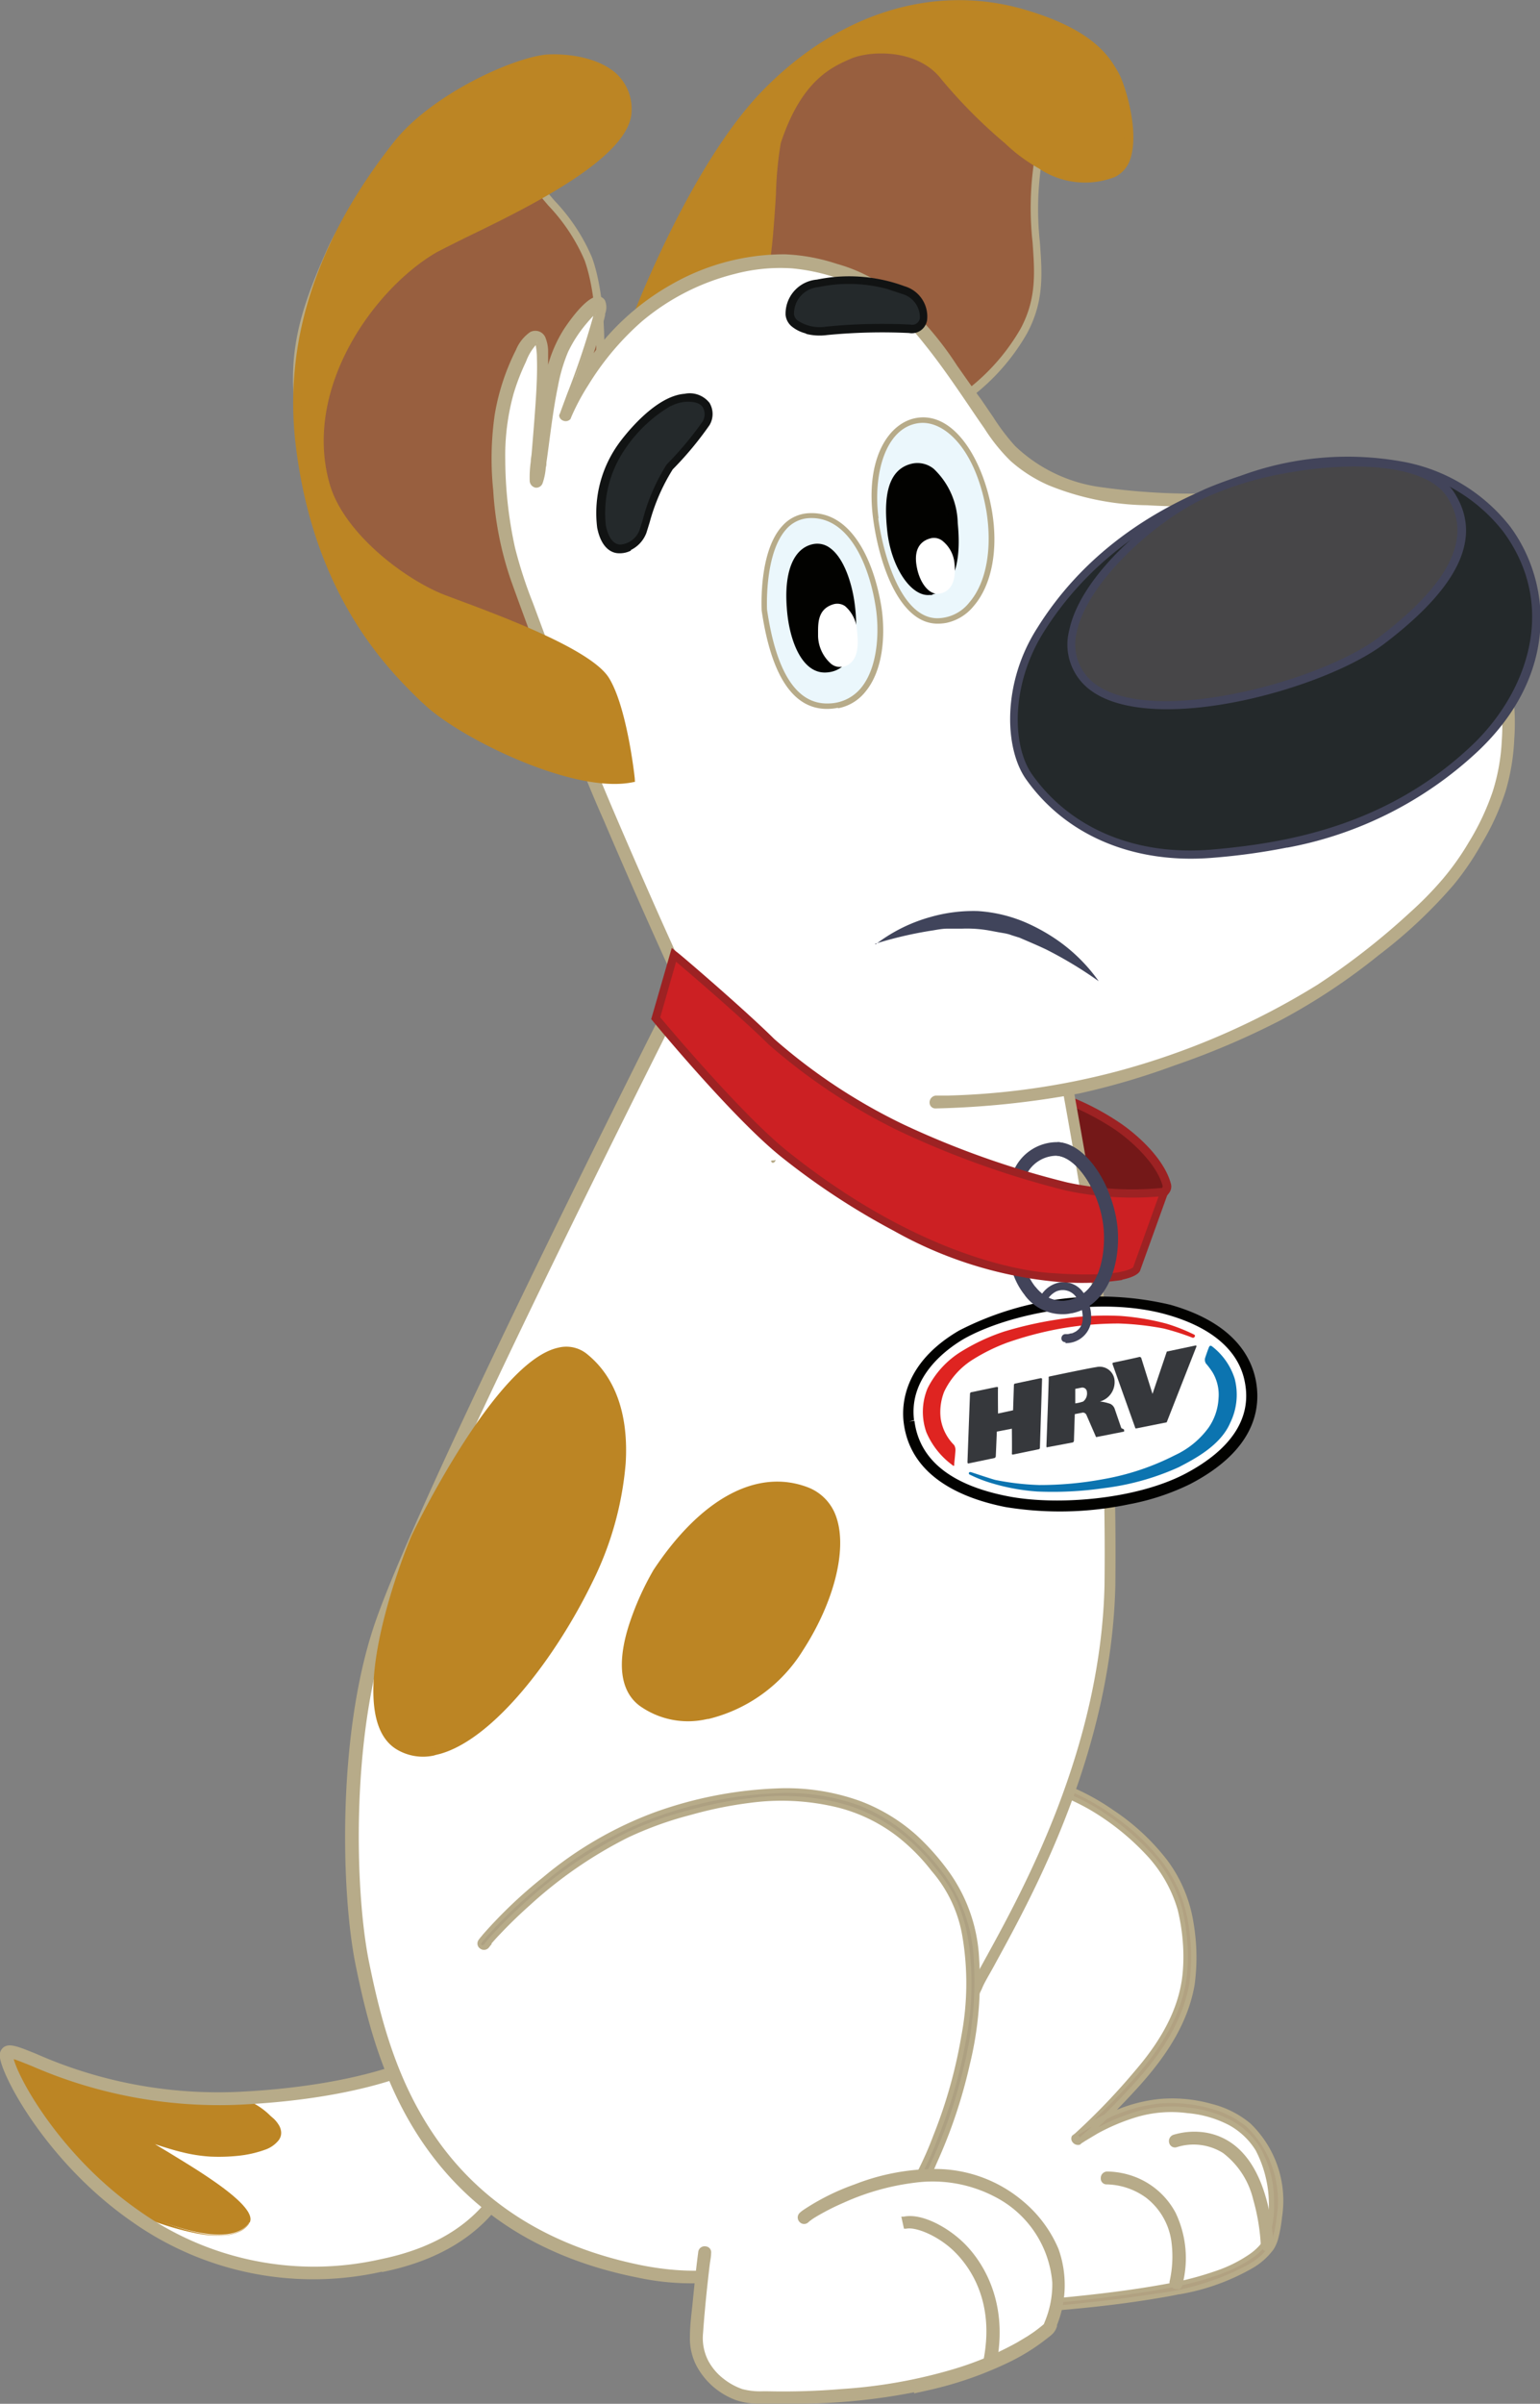 <svg id="Layer_1" data-name="Layer 1" xmlns="http://www.w3.org/2000/svg" viewBox="0 0 128.01 199.73"><rect x="0" y="0" width="128.01" height="199.73" fill="#808080" stroke="none"/><defs><style>.cls-1{fill:#fff;}.cls-2{fill:#b7ab89;}.cls-3{fill:#b1a181;}.cls-4{fill:#bc8524;}.cls-5{fill:#741818;}.cls-6{fill:#9d2223;}.cls-7{fill:#42445a;}.cls-8{fill:#020200;}.cls-9{fill:#36383c;}.cls-10{fill:#df2421;}.cls-11{fill:#0c74b0;}.cls-12{fill:#ada081;}.cls-13{fill:#985f3f;}.cls-14{fill:#24292b;}.cls-15{fill:#474648;}.cls-16{fill:#ebf7fc;}.cls-17{fill:#111313;}.cls-18{fill:#cc2023;}.cls-19{fill:#40445b;}</style></defs><path class="cls-1" d="M80.25,146.75s6.7.87,10.5,3.12,7.17,5.54,7.83,9.55.39,6.6-1.62,10-7.41,8.19-7.41,8.19,4.19-2.92,8-2.75,6.52,1.54,7.72,4.32a10.55,10.55,0,0,1,.3,6.94c-.39,1.2-2.74,2.95-7.79,4a127.57,127.57,0,0,1-13.66,1.67c-1.26.1-13.49-.6-13.49-.6s-3.34-20.32-1.78-29.08,11.36-15.36,11.36-15.36"/><path class="cls-2" d="M70.84,191c1.44.09,12.15.68,13.3.59h.11a121.41,121.41,0,0,0,13.53-1.66c4.72-1,7.24-2.62,7.64-3.84a10.33,10.33,0,0,0-.29-6.8c-1.13-2.61-3.67-4-7.55-4.2s-7.87,2.69-7.91,2.72l-.25-.32c.06,0,5.4-4.77,7.37-8.14,1.88-3.21,2.28-5.71,1.59-9.9-.76-4.65-5.17-7.89-7.73-9.41C87.14,148,81,147.06,80.3,147a35.78,35.78,0,0,0-5,4.34c-2.39,2.48-5.41,6.38-6.21,10.85-1.46,8.21,1.45,26.94,1.76,28.85m27-.68A117.9,117.9,0,0,1,84.28,192h-.11c-1.25.1-13-.57-13.51-.6H70.5l0-.15c0-.21-3.33-20.47-1.78-29.15.82-4.57,3.89-8.54,6.32-11.07a35.67,35.67,0,0,1,5.13-4.42l.06,0h.07c.07,0,6.79.89,10.58,3.14,2.62,1.55,7.14,4.87,7.92,9.68.71,4.3.29,6.87-1.64,10.17a37.85,37.85,0,0,1-6,6.94,13.35,13.35,0,0,1,6.49-1.79c4,.18,6.7,1.67,7.89,4.43a10.76,10.76,0,0,1,.31,7.09c-.41,1.23-2.73,3-7.94,4.1"/><path class="cls-3" d="M80.22,147.09a39.15,39.15,0,0,1,6.06,1.3,19.29,19.29,0,0,1,4.4,1.83,20.62,20.62,0,0,1,4.63,3.68,11.39,11.39,0,0,1,2.77,4.77,17.48,17.48,0,0,1,.41,2.69,13.48,13.48,0,0,1,0,2.46,14.79,14.79,0,0,1-4,8.32,56.67,56.67,0,0,1-5.12,5.16l-.1.09c-.34.3.1.75.45.5-.07.05,0,0,0,0l.31-.2c.35-.22.7-.42,1.05-.61a16.58,16.58,0,0,1,3.43-1.43,10.53,10.53,0,0,1,4.18-.3,9.7,9.7,0,0,1,3.53,1.06,6.09,6.09,0,0,1,2.28,2.17,9.86,9.86,0,0,1,.66,7.56,2.3,2.3,0,0,1-.37.57,4.9,4.9,0,0,1-.84.74,11.23,11.23,0,0,1-2.86,1.42,26.36,26.36,0,0,1-4.3,1.11c-2.71.5-5.46.83-8.21,1.1-1.06.11-2.13.2-3.19.29l-1,.08-.33,0H84c-1.29,0-2.58-.06-3.86-.12-3.1-.13-6.2-.3-9.3-.47h-.19l.31.27c-.29-1.75-.53-3.51-.76-5.26-.51-3.82-.93-7.66-1.2-11.51-.13-2-.22-4-.23-6.05a40.68,40.68,0,0,1,.28-5.29,20.34,20.34,0,0,1,5.44-10.7,35,35,0,0,1,5.83-5.24l.08-.05s-.09.06,0,0c.35-.24,0-.84-.31-.6a32.61,32.61,0,0,0-5,4.34c-2.91,3-5.51,6.63-6.39,10.78a29.2,29.2,0,0,0-.5,5.11c-.05,2,0,4,.12,6,.22,4,.63,8,1.13,12,.28,2.16.53,4.34.92,6.49,0,0,0,.06,0,.09a.34.34,0,0,0,.3.27l2.8.15c1.89.11,3.79.2,5.68.29,1.51.07,3,.16,4.53.17.43,0,.86,0,1.29-.07l2.84-.25c2.78-.26,5.55-.57,8.3-1a21.72,21.72,0,0,0,7.84-2.47,5.3,5.3,0,0,0,1.75-1.54,3.17,3.17,0,0,0,.37-.87,10.27,10.27,0,0,0,.3-1.73c.27-2.73-.4-5.76-2.56-7.6a8,8,0,0,0-3.15-1.58,12,12,0,0,0-4.22-.41,15.65,15.65,0,0,0-6.66,2.52l-.42.28.45.5a56.92,56.92,0,0,0,4.62-4.57c2.18-2.41,4.11-5.15,4.67-8.43A16.1,16.1,0,0,0,99,159.8a11.23,11.23,0,0,0-2.17-5.15,18.44,18.44,0,0,0-4.39-4.11,19.34,19.34,0,0,0-4.66-2.38,39.28,39.28,0,0,0-7.35-1.73h-.14c-.43-.06-.48.61,0,.67"/><path class="cls-2" d="M80.14,146.66a.25.25,0,0,0,0,.15.12.12,0,0,0,.12.08h0a.18.18,0,0,0,.07-.15.17.17,0,0,0,0-.12H80.2l-.06,0m.58.3a39.34,39.34,0,0,1,5.61,1.24,19.65,19.65,0,0,1,4.46,1.85,21.05,21.05,0,0,1,4.67,3.72,11.56,11.56,0,0,1,2.81,4.85,17.72,17.72,0,0,1,.42,2.73,14.79,14.79,0,0,1,0,2.48c-.22,2.78-1.53,5.54-4,8.44a52,52,0,0,1-3.76,3.91l.86-.44c.84-.82,1.66-1.67,2.45-2.55,1.84-2,4-4.83,4.62-8.33a16.19,16.19,0,0,0-.09-5,11.24,11.24,0,0,0-2.13-5.07,18.35,18.35,0,0,0-4.34-4.06,18.93,18.93,0,0,0-4.61-2.35,39.3,39.3,0,0,0-7-1.67v0a.52.52,0,0,1,0,.25m8.91,30.47.17.19,1-.89c-.3.17-.6.36-.9.55l-.23.15m-19.2,13.21.29,0c-.27-1.69-.49-3.35-.68-4.76-.56-4.25-1-8-1.19-11.53-.16-2.24-.23-4.22-.24-6.06a41.75,41.75,0,0,1,.28-5.31c.48-3.65,2.33-7.28,5.49-10.81a34.62,34.62,0,0,1,5.53-5,.48.48,0,0,1-.14-.2l0,0a33.11,33.11,0,0,0-4.57,4c-3.46,3.56-5.59,7.16-6.33,10.69a28.39,28.39,0,0,0-.5,5.07c0,1.79,0,3.7.12,6,.19,3.59.56,7.51,1.13,12l.12.94c.2,1.66.42,3.37.71,5m0,.3,0,.19v.1a.14.14,0,0,0,.13.1l.29,0Zm13.64.32h0l.32,0,1-.08c1.08-.09,2.15-.18,3.19-.29,2.43-.24,5.3-.56,8.2-1.09a27.08,27.08,0,0,0,4.26-1.1,11.26,11.26,0,0,0,2.81-1.4,4.55,4.55,0,0,0,.81-.71,2.26,2.26,0,0,0,.34-.51,9.73,9.73,0,0,0-.65-7.39,6,6,0,0,0-2.21-2.1,9.1,9.1,0,0,0-3.46-1,10.21,10.21,0,0,0-4.1.29,16.89,16.89,0,0,0-3.39,1.41l-1,.6-.31.2,0,0-.14.12,0,0a.57.57,0,0,1-.61-.2.49.49,0,0,1-.05-.54l0,0,.27-.21A54.59,54.59,0,0,0,94.4,172c2.43-2.83,3.71-5.51,3.92-8.21a15.13,15.13,0,0,0,0-2.42,16.69,16.69,0,0,0-.42-2.66A11.23,11.23,0,0,0,95.17,154a20.81,20.81,0,0,0-4.59-3.64,18.77,18.77,0,0,0-4.36-1.81,40,40,0,0,0-5.84-1.27,35.06,35.06,0,0,0-5.71,5.14c-3.1,3.47-4.91,7-5.38,10.6a39.19,39.19,0,0,0-.28,5.26c0,1.83.08,3.8.23,6,.24,3.49.63,7.26,1.19,11.49.19,1.44.42,3.12.7,4.84,2.69.15,5.86.32,9.06.47l.89,0c1,.05,2,.1,3,.07Zm-12.88.11,2.21.12c2.23.12,4,.21,5.68.28l.75,0c1.23.06,2.52.12,3.77.13.38,0,.76,0,1.13-.06h.14l2.84-.25c3.36-.31,5.92-.63,8.29-1a21.52,21.52,0,0,0,7.77-2.44,5.31,5.31,0,0,0,1.69-1.48,2.66,2.66,0,0,0,.33-.82,10.58,10.58,0,0,0,.31-1.69,8.56,8.56,0,0,0-2.5-7.43,7.84,7.84,0,0,0-3.08-1.54,12,12,0,0,0-4.14-.4,13.21,13.21,0,0,0-4.4,1.28l-.71.69a16.5,16.5,0,0,1,3.24-1.32,10.59,10.59,0,0,1,4.25-.31,9.77,9.77,0,0,1,3.61,1.09,6.33,6.33,0,0,1,2.35,2.24,8.74,8.74,0,0,1,1.15,4.39,8.83,8.83,0,0,1-.47,3.34,2.63,2.63,0,0,1-.41.63,5.39,5.39,0,0,1-.88.78,11.65,11.65,0,0,1-2.9,1.44,26.59,26.59,0,0,1-4.33,1.12c-2.91.53-5.8.85-8.23,1.1l-3.2.29-1,.08h-.14l-.22,0H84c-1,0-2,0-3-.07l-.89-.05c-3.17-.14-6.3-.31-9-.46h0ZM98,190.63c-.65.14-1.29.25-1.91.35-2.38.4-5,.72-8.32,1-.94.09-1.89.17-2.84.24l-.15,0a11.13,11.13,0,0,1-1.16.05c-1.27,0-2.55-.06-3.79-.12l-.75,0-5.68-.29-2.8-.15a.55.55,0,0,1-.49-.44v-.09c-.34-1.83-.58-3.72-.81-5.55l-.11-.94c-.57-4.48-.94-8.41-1.14-12-.12-2.32-.16-4.24-.12-6a28.45,28.45,0,0,1,.51-5.14c.76-3.61,2.92-7.27,6.43-10.88a32.47,32.47,0,0,1,5-4.28.43.43,0,0,1,.23-.14.41.41,0,0,1,.36,0A39.14,39.14,0,0,1,87.83,148a19.21,19.21,0,0,1,4.71,2.4A18.71,18.71,0,0,1,97,154.53a11.68,11.68,0,0,1,2.21,5.24,17,17,0,0,1,.09,5.15c-.62,3.61-2.85,6.46-4.72,8.54-.57.62-1.15,1.24-1.74,1.84a12.71,12.71,0,0,1,3.58-.9,12.1,12.1,0,0,1,4.29.41,8.09,8.09,0,0,1,3.22,1.62,8.89,8.89,0,0,1,2.64,7.77,11.72,11.72,0,0,1-.31,1.76,3.25,3.25,0,0,1-.39.93,5.73,5.73,0,0,1-1.81,1.6,18.43,18.43,0,0,1-6,2.14"/><path class="cls-2" d="M92,181.31a5.85,5.85,0,0,1,3.42,1.14,5.73,5.73,0,0,1,2.16,3.69,9.37,9.37,0,0,1-.13,3.42c-.09.42.55.64.64.21a8.67,8.67,0,0,0-.54-5.85,6.29,6.29,0,0,0-3.31-2.87,6.61,6.61,0,0,0-2.2-.42c-.43,0-.48.67,0,.68"/><path class="cls-2" d="M92,180.83a.18.18,0,0,0-.12.16c0,.12.08.12.11.12a6,6,0,0,1,3.53,1.19,5.83,5.83,0,0,1,2.25,3.81,9.5,9.5,0,0,1-.14,3.49.15.15,0,0,0,.06.15.17.17,0,0,0,.15.05s0,0,0-.07a8.36,8.36,0,0,0-.53-5.71,6,6,0,0,0-3.2-2.78,6.29,6.29,0,0,0-2.13-.41h0m5.91,9.36a.57.57,0,0,1-.49-.14.53.53,0,0,1-.17-.53,9.39,9.39,0,0,0,.13-3.35,5.54,5.54,0,0,0-2.09-3.56A5.76,5.76,0,0,0,92,181.5a.48.48,0,0,1-.5-.51.54.54,0,0,1,.55-.56,6.81,6.81,0,0,1,2.26.43,6.43,6.43,0,0,1,3.41,3,8.74,8.74,0,0,1,.56,6,.45.45,0,0,1-.3.36h-.06"/><path class="cls-2" d="M97.79,178.22a4.76,4.76,0,0,1,4,.51,7.17,7.17,0,0,1,2.59,4,16.79,16.79,0,0,1,.64,3.79.35.35,0,0,0,.31.36c.17,0,.38-.13.36-.32-.22-3.47-1.33-8.37-5.39-9.14a6,6,0,0,0-2.66.16c-.41.12-.28.78.14.66"/><path class="cls-2" d="M98.17,177.93a4.87,4.87,0,0,1,3.74.63,7.24,7.24,0,0,1,2.67,4.09,17.75,17.75,0,0,1,.65,3.84.15.15,0,0,0,.13.17.24.24,0,0,0,.12,0,.09.09,0,0,0,0-.05c-.2-3-1.14-8.19-5.24-9a5.64,5.64,0,0,0-2.56.15.15.15,0,0,0-.1.2c0,.11.1.09.13.08l.43-.1m7.29,9.12h-.13a.55.55,0,0,1-.5-.55,17,17,0,0,0-.63-3.75,6.85,6.85,0,0,0-2.51-3.87,4.62,4.62,0,0,0-3.85-.48.49.49,0,0,1-.62-.35.55.55,0,0,1,.38-.69,6,6,0,0,1,2.74-.16c4.37.82,5.36,6.19,5.56,9.32a.46.46,0,0,1-.14.36.63.63,0,0,1-.3.16"/><path class="cls-1" d="M41.32,171.08c.74.94,2.9,3,2.51,4.29s-.26,10.3-11.8,12.79C11.55,192.59,1,173.56.55,170.9c-.32-2.11,6.3,4.17,20.05,3.38,8.72-.5,14.52-2.55,16.5-4.22Z"/><path class="cls-2" d="M.88,170.8v0c.23,1.54,3.88,8.38,10.64,13.05A25.3,25.3,0,0,0,32,187.83c9.95-2.14,11-9.13,11.39-11.76.06-.36.1-.63.15-.8.27-.86-1.08-2.4-1.88-3.32-.19-.21-.36-.4-.49-.57l-4-.95c-2.22,1.76-8.13,3.71-16.56,4.19a38.79,38.79,0,0,1-17.88-3.16,9.92,9.92,0,0,0-1.86-.66m30.84,17.77a25.86,25.86,0,0,1-20.58-4.12C4.27,179.72.49,172.79.21,171a.69.69,0,0,1,.21-.69c.4-.32,1.08,0,2.57.57a37.45,37.45,0,0,0,17.59,3.11c8.45-.48,14.27-2.42,16.3-4.13l.13-.11,4.5,1.08.08.09c.13.18.32.39.54.64,1,1.16,2.39,2.74,2,4a6.85,6.85,0,0,0-.13.71c-.37,2.49-1.52,10.08-11.92,12.32l-.38.08"/><path class="cls-4" d="M20.72,184.73c.6-.91-1.58-2.62-3.85-4.1s-4.64-2.71-4.42-2.68A22.1,22.1,0,0,0,17.69,179c3.46.06,7-1.05,4.71-3a6.11,6.11,0,0,0-4.37-1.7c-11,.37-16.79-4.69-17.29-3.94s4.61,10.68,10.77,13.45c4.06,1.82,8,2.67,9.21.85"/><path class="cls-4" d="M20.72,184.73a2,2,0,0,1-.89.73,3.34,3.34,0,0,1-1.12.27,8.58,8.58,0,0,1-2.32-.15,24.12,24.12,0,0,1-4.46-1.35,13.62,13.62,0,0,1-4-2.48,24.65,24.65,0,0,1-3.22-3.4A32.84,32.84,0,0,1,2.1,174.5,21.66,21.66,0,0,1,1,172.42a9.9,9.9,0,0,1-.45-1.11,3.24,3.24,0,0,1-.15-.63.86.86,0,0,1,0-.22.5.5,0,0,1,.2-.33.59.59,0,0,1,.31-.08l.21,0a3.83,3.83,0,0,1,.6.2l.55.24,1.05.49c.7.32,1.4.62,2.12.9A31,31,0,0,0,14.37,174c.77.06,1.53.09,2.3.1h1.15a7.08,7.08,0,0,1,1.21,0,6,6,0,0,1,3.26,1.52l.22.21.22.19a2.48,2.48,0,0,1,.41.49,1.31,1.31,0,0,1,.23.66,1,1,0,0,1-.23.69,2.48,2.48,0,0,1-1,.72,9.34,9.34,0,0,1-2.31.54,15.38,15.38,0,0,1-2.35.07,12.88,12.88,0,0,1-2.32-.36c-.76-.18-1.5-.42-2.24-.66l-.27-.08-.13,0h0s0,0,0,0,0-.22,0-.16l0,0,.48.3,1,.6c1.32.81,2.65,1.62,3.91,2.52a18,18,0,0,1,1.82,1.44,5.78,5.78,0,0,1,.77.87,1.92,1.92,0,0,1,.25.52.7.7,0,0,1,0,.29.62.62,0,0,1-.09.27m0,0a.62.62,0,0,0,.09-.27.7.7,0,0,0,0-.29,1.47,1.47,0,0,0-.25-.52,6.24,6.24,0,0,0-.77-.86,19.07,19.07,0,0,0-1.83-1.42c-1.28-.87-2.61-1.66-4-2.42l-1-.56-.51-.3-.08-.06c0,.06-.08-.15.06-.19h.09l.15,0L13,178c.74.22,1.48.44,2.23.6a12.5,12.5,0,0,0,2.27.3,14.59,14.59,0,0,0,2.29-.13,8.11,8.11,0,0,0,2.19-.56,2,2,0,0,0,.84-.59.62.62,0,0,0,0-.8,1.82,1.82,0,0,0-.35-.39l-.22-.18L22,176a7,7,0,0,0-.92-.61,5.58,5.58,0,0,0-2.08-.67,6.15,6.15,0,0,0-1.11,0c-.39,0-.79,0-1.18,0q-1.17,0-2.34-.09a31.38,31.38,0,0,1-9.11-2.12c-.73-.29-1.44-.6-2.15-.93L2,171.08l-.52-.23a2.87,2.87,0,0,0-.49-.17H.92s0,0,0,0,.07-.1.06-.09v.07a2.12,2.12,0,0,0,.12.5,9.1,9.1,0,0,0,.41,1.05c.31.69.67,1.37,1,2a32.28,32.28,0,0,0,2.54,3.84,25.55,25.55,0,0,0,3.1,3.39A16.64,16.64,0,0,0,10,182.87a10.6,10.6,0,0,0,1,.59c.33.18.68.33,1,.5.7.32,1.41.62,2.14.88a15.33,15.33,0,0,0,2.22.66,8,8,0,0,0,2.29.21,3.38,3.38,0,0,0,1.13-.26,2.08,2.08,0,0,0,.89-.72"/><path class="cls-2" d="M.88,170.8v0c.23,1.54,3.88,8.38,10.64,13.05A25.3,25.3,0,0,0,32,187.83c9.95-2.14,11-9.13,11.39-11.76.06-.36.1-.63.15-.8.27-.86-1.08-2.4-1.88-3.32-.19-.21-.36-.4-.49-.57l-4-.95c-2.22,1.76-8.13,3.71-16.56,4.19a38.79,38.79,0,0,1-17.88-3.16,9.92,9.92,0,0,0-1.86-.66m30.84,17.77a25.86,25.86,0,0,1-20.58-4.12C4.27,179.72.49,172.79.21,171a.69.69,0,0,1,.21-.69c.4-.32,1.08,0,2.57.57a37.45,37.45,0,0,0,17.59,3.11c8.45-.48,14.27-2.42,16.3-4.13l.13-.11,4.5,1.08.08.09c.13.18.32.39.54.64,1,1.16,2.39,2.74,2,4a6.85,6.85,0,0,0-.13.71c-.37,2.49-1.52,10.08-11.92,12.32l-.38.08"/><path class="cls-2" d="M1.13,171.06c.5,1.88,4.09,8.25,10.5,12.68a25.09,25.09,0,0,0,19.91,4l.37-.08c9.82-2.12,10.86-9,11.25-11.6a5.54,5.54,0,0,1,.15-.83c.23-.75-1.12-2.29-1.84-3.12-.17-.19-.32-.37-.45-.53l-3.79-.91c-2.12,1.62-7.7,3.66-16.6,4.17a38.92,38.92,0,0,1-18-3.18c-.53-.21-1.16-.47-1.53-.58m30.48,17.05a25.44,25.44,0,0,1-20.2-4.05C4.6,179.36.92,172.44.68,170.88v-.06l0-.22H.88a9.25,9.25,0,0,1,1.93.67,38.51,38.51,0,0,0,17.8,3.15c6-.34,13.43-1.76,16.45-4.14l.07-.06,4.11,1,0,0,.49.56c1.12,1.29,2.19,2.62,1.92,3.5a6.8,6.8,0,0,0-.14.78c-.4,2.67-1.47,9.75-11.55,11.93l-.39.08M.71,170.34a.38.38,0,0,0-.17.08s-.19.14-.13.5c.27,1.82,4,8.67,10.84,13.37a25.74,25.74,0,0,0,20.81,4c10.27-2.22,11.4-9.7,11.77-12.16a5.31,5.31,0,0,1,.13-.73c.34-1.11-1-2.65-2-3.77l-.55-.64,0,0-4.34-1.05L37,170c-2,1.73-7.92,3.7-16.42,4.18A37.73,37.73,0,0,1,2.92,171a5.43,5.43,0,0,0-2.21-.68m31.05,18.43A26.11,26.11,0,0,1,11,184.62C4.11,179.85.3,172.84,0,171a.87.87,0,0,1,.28-.88c.49-.38,1.2-.09,2.77.55a37.39,37.39,0,0,0,17.5,3.1c8.4-.49,14.18-2.41,16.18-4.09l.21-.18,4.67,1.12.11.15.54.63c1,1.19,2.46,2.82,2.06,4.14a4.9,4.9,0,0,0-.12.68c-.38,2.53-1.54,10.21-12.08,12.49l-.38.08"/><path class="cls-2" d="M117.44,38.61l-.12.62.23-.19a.13.13,0,0,0,0-.16l-.13-.27m-5.17,4.48.24.17,4.58-3.84-.12-.23v0Zm-.31.26-.09.08a.09.09,0,0,0,0,.08.19.19,0,0,0,.07.14l.09.06Z"/><path class="cls-5" d="M87,90.81a21.6,21.6,0,0,1,6,2.83c1.6,1.11,3.53,3,4,4.8s-8.72,3-8.72,3Z"/><path class="cls-6" d="M88.58,101.07c2.9-.4,7.38-1.34,8-2.33a.26.26,0,0,0,.06-.21c-.47-1.74-2.38-3.57-3.88-4.62a21.72,21.72,0,0,0-5.39-2.63Zm3.14.15c-1.63.33-3.06.52-3.39.57l-.34,0L86.62,90.35l.49.13a21.66,21.66,0,0,1,6.07,2.88c1.67,1.16,3.64,3.08,4.15,5a.88.88,0,0,1-.15.76c-.62.94-3.23,1.65-5.46,2.11"/><path class="cls-1" d="M88.37,88s2,10.93,2.31,13.48a234.37,234.37,0,0,1,1.63,30.3c-.39,16-9.29,29.59-11,33.28-4.8,10.05-10.37,27.25-28.13,23.7-18-3.6-21.43-17.76-23-25.55-1.15-5.66-1.56-18.62,1.5-27.84,3.72-11.21,25.91-54.93,25.91-54.93s7.79-7.41,14-5.3,7.19,2.17,10.62,4.54C84.89,81.55,88.37,88,88.37,88"/><path class="cls-2" d="M57.68,80.51c-.7,1.38-22.25,43.93-25.88,54.87-3,9.1-2.68,21.93-1.49,27.74,1,4.7,2.26,9.68,5.32,14.28,3.88,5.82,9.78,9.57,17.54,11.12,7,1.4,12.68-.3,17.39-5.18,4.07-4.22,6.69-10,9-15.12.53-1.17,1-2.26,1.52-3.3.26-.55.68-1.32,1.22-2.3,3.08-5.62,9.48-17.32,9.81-30.9a230.53,230.53,0,0,0-1.63-30.26C90.19,99,88.3,88.67,88.18,88c-.25-.46-3.57-6.42-6.16-8.22-2.79-1.93-3.92-2.31-7.67-3.55l-2.9-1c-5.85-2-13.29,4.78-13.77,5.23M61.37,189a20.65,20.65,0,0,1-8.27-.11c-7.87-1.58-13.86-5.37-17.8-11.29-3.1-4.65-4.42-9.68-5.38-14.42-1.19-5.85-1.54-18.78,1.5-27.94,3.69-11.1,25.7-54.52,25.92-55l0,0,0,0c.33-.31,7.95-7.48,14.2-5.35,1.12.39,2.06.7,2.89,1,3.8,1.26,4.94,1.64,7.77,3.6s6.16,8.13,6.31,8.39v.06c0,.11,2,11,2.3,13.49a232.75,232.75,0,0,1,1.64,30.32c-.33,13.68-6.77,25.43-9.87,31.08-.53,1-1,1.74-1.21,2.28-.49,1-1,2.13-1.51,3.29C76.26,176.46,71.51,187,61.37,189"/><path class="cls-2" d="M57.79,80.6c-.89,1.76-22.25,43.94-25.86,54.83-3,9.07-2.67,21.87-1.49,27.66,1,4.69,2.26,9.66,5.3,14.23,3.86,5.8,9.74,9.52,17.46,11.06,6.94,1.39,12.59-.29,17.26-5.14,4.05-4.2,6.67-10,9-15.08.53-1.16,1-2.26,1.52-3.3.27-.56.69-1.33,1.22-2.3,3.08-5.62,9.48-17.3,9.8-30.84a230.47,230.47,0,0,0-1.63-30.25c-.28-2.42-2.14-12.57-2.29-13.4-.32-.58-3.57-6.4-6.11-8.16C79.17,78,78,77.62,74.3,76.38l-2.9-1c-5.71-2-13,4.62-13.61,5.19m3.62,108.56a20.83,20.83,0,0,1-8.34-.12c-7.91-1.58-13.93-5.4-17.89-11.34-3.11-4.67-4.43-9.72-5.4-14.47-1.19-5.87-1.54-18.83,1.51-28C35,124.1,57,80.68,57.22,80.24l0,0,0,0c.32-.31,8-7.53,14.33-5.38l2.9,1c3.71,1.23,5,1.64,7.8,3.62s6.2,8.17,6.35,8.43l0,0v0c.09.45,2,11,2.31,13.5a233.24,233.24,0,0,1,1.64,30.34c-.33,13.71-6.78,25.49-9.88,31.15-.53,1-1,1.73-1.21,2.27-.49,1-1,2.13-1.51,3.29-3.67,8.11-8.44,18.65-18.64,20.72"/><path class="cls-2" d="M58,80.72c-1.12,2.2-22.25,43.94-25.84,54.77-3,9-2.66,21.79-1.48,27.56.95,4.67,2.24,9.62,5.27,14.16,3.83,5.75,9.66,9.44,17.33,11,6.87,1.37,12.45-.29,17.08-5.09,4-4.17,6.63-9.94,8.93-15,.53-1.17,1-2.27,1.52-3.3.27-.57.69-1.34,1.23-2.32,3.07-5.6,9.45-17.25,9.77-30.75a232.09,232.09,0,0,0-1.62-30.21c-.29-2.38-2.06-12.1-2.29-13.36-.43-.77-3.57-6.36-6-8.07-2.74-1.9-3.86-2.27-7.58-3.5l-2.9-1c-2.34-.8-5.21-.25-8.56,1.63A27.84,27.84,0,0,0,58,80.72m3.35,108a20.61,20.61,0,0,1-8.15-.12c-7.78-1.56-13.69-5.31-17.58-11.15-3.07-4.6-4.37-9.59-5.33-14.3-1.19-5.81-1.53-18.66,1.49-27.76,3.62-10.92,25-53.07,25.88-54.86v0l0,0c.8-.74,8-7.2,13.81-5.23,1.13.39,2.11.71,2.89,1,3.76,1.25,4.9,1.62,7.69,3.56,2.57,1.78,5.81,7.57,6.17,8.22l0,0v0c.21,1.12,2,11,2.3,13.42a232.51,232.51,0,0,1,1.63,30.27c-.33,13.6-6.74,25.3-9.82,30.93-.53,1-1,1.74-1.22,2.3-.49,1-1,2.13-1.51,3.29-2.32,5.12-5,10.92-9,15.14a17.61,17.61,0,0,1-9.29,5.32M57.41,80.31v0c-.23.44-22.25,43.87-25.92,55-3,9.15-2.7,22.06-1.51,27.91,1,4.73,2.28,9.75,5.38,14.4,3.93,5.9,9.9,9.69,17.76,11.26a21,21,0,0,0,8.26.12c10.1-2.06,14.76-12.35,18.5-20.61.52-1.16,1-2.25,1.51-3.29.26-.55.68-1.31,1.21-2.27,3.09-5.66,9.53-17.41,9.86-31.07a233.12,233.12,0,0,0-1.63-30.31c-.31-2.57-2.29-13.38-2.31-13.49v0c-.14-.27-3.52-6.46-6.28-8.37s-4.07-2.37-7.76-3.59l-2.89-1c-6.22-2.12-13.82,5-14.14,5.33Zm4,109.05a21.4,21.4,0,0,1-8.42-.12c-8-1.59-14-5.44-18-11.43-3.13-4.7-4.46-9.77-5.43-14.54-1.2-5.89-1.55-18.9,1.51-28.12,3.69-11.1,25.72-54.56,25.94-55l0-.08.07-.07c.33-.31,8.1-7.61,14.54-5.42,1.13.39,2.11.71,2.89,1,3.73,1.24,5,1.65,7.85,3.64s6.27,8.24,6.41,8.51l0,.07,0,.09c0,.11,2,10.93,2.31,13.51a232.16,232.16,0,0,1,1.63,30.37c-.33,13.76-6.79,25.56-9.9,31.24-.53,1-1,1.72-1.2,2.26-.5,1-1,2.12-1.51,3.28-1.85,4.1-4,8.74-6.89,12.66-3.42,4.57-7.31,7.25-11.89,8.18"/><path class="cls-4" d="M48.94,131.32c2.7-5.48,4.68-14.39-.3-18.5s-14.12,14.91-14.12,14.91-6,14.44-1.41,17.31,11.8-5.55,15.83-13.72"/><path class="cls-4" d="M46.59,112.63h0c-2,.43-4.64,3.19-7.67,8-2.32,3.66-4,7.23-4.06,7.26a56.22,56.22,0,0,0-2.41,7.52c-.82,3.51-1.34,8,.88,9.37a3.77,3.77,0,0,0,3.11.33c4.29-1.22,9.35-8.07,12.23-13.92l.31.15-.31-.15a26.29,26.29,0,0,0,2.7-9.64c.17-2.63-.21-6.23-2.9-8.45a2,2,0,0,0-1.84-.45M36.13,145.85a4.24,4.24,0,0,1-3.2-.52c-4.8-3,1-17.13,1.28-17.73s7-14.49,12.19-15.62a2.73,2.73,0,0,1,2.46.58c2.31,1.9,3.39,5,3.15,9a27.11,27.11,0,0,1-2.77,9.9c-3,6.17-8.14,13-12.66,14.27l-.45.11"/><path class="cls-4" d="M54.58,130.65s-4.89,8.08-1.28,10.83,9.82.62,13.14-4.52,4.55-11.57.5-13.07c-4.37-1.61-8.86,1.47-12.36,6.76"/><path class="cls-4" d="M54.87,130.83c-.15.25-4.66,7.88-1.36,10.39a6.16,6.16,0,0,0,4.94,1,12,12,0,0,0,7.7-5.45c2.48-3.85,3.55-7.94,2.73-10.41a3.31,3.31,0,0,0-2.06-2.16c-3.86-1.43-8.22,1-11.95,6.62m4,12-.25.05a6.92,6.92,0,0,1-5.47-1.15c-1.61-1.22-1.89-3.58-.83-6.82a23.78,23.78,0,0,1,2-4.45h0c3.93-5.93,8.57-8.44,12.75-6.9a4,4,0,0,1,2.47,2.58c.88,2.66-.21,7-2.8,11a12.78,12.78,0,0,1-7.9,5.71"/><path class="cls-7" d="M89.05,109.12a3.4,3.4,0,0,1-.46.07c-1.83.18-3.54-1.1-4.35-3.26l1.05-.4c.64,1.7,1.86,2.67,3.19,2.54,3-.29,3.42-4,3.26-5.93-.25-3-2.18-6-3.89-6.11a2.81,2.81,0,0,0-2.54,1.59l-1-.46A3.94,3.94,0,0,1,87.9,94.9c2.5.1,4.69,3.85,5,7.15.26,3-.84,6.47-3.81,7.07"/><path class="cls-1" d="M75.56,118.11c-.46-3.66,2.51-6.12,4.39-7.22a25.33,25.33,0,0,1,17.19-2.1c4.25,1.21,6.37,3.43,6.83,6,.27,1.54.4,5.09-5.27,8-4.29,2.22-11.06,2.68-15,1.89-2.27-.45-7.49-1.77-8.11-6.65"/><path class="cls-8" d="M75.56,118.11l.45-.06c.41,3.23,3,5.34,7.75,6.27,4,.79,10.57.31,14.73-1.85,3.81-2,5.55-4.58,5-7.55-.46-2.65-2.71-4.62-6.5-5.69-5.53-1.57-13-.15-16.84,2-1.41.82-4.63,3.12-4.17,6.77ZM93.8,125a28,28,0,0,1-10.22.22c-3.54-.7-7.89-2.48-8.46-7-.18-1.4-.09-4.93,4.61-7.67a25.56,25.56,0,0,1,17.54-2.14c5.23,1.48,6.77,4.3,7.14,6.41.41,2.36-.2,5.75-5.5,8.5A19.81,19.81,0,0,1,93.8,125"/><path class="cls-9" d="M80.49,121.6s-.07,0-.07-.11.21-5.71.21-5.71a.15.15,0,0,1,.1-.1l2.12-.44s.13,0,.11.07,0,2.14,0,2.14l1.25-.27.07-2.11s0-.09.1-.11l2.13-.45s.11,0,.11.07-.18,5.74-.18,5.74a.13.13,0,0,1-.11.1l-2.13.44s-.11,0-.09-.08,0-2.07,0-2.07l-1.25.24s-.08,2-.09,2.07a.16.16,0,0,1-.12.13l-2.16.45"/><path class="cls-9" d="M87,120.26l2.18-.41a.18.18,0,0,0,.09-.13c0-.1.07-2.22.07-2.22l.67-.13a.33.33,0,0,1,.29.18l.78,1.79a.06.06,0,0,0,.08.06l2.28-.45s0,0,0-.12-.21-.11-.24-.19-.55-1.6-.55-1.6a.72.72,0,0,0-.35-.39,3.68,3.68,0,0,0-.87-.2,1.67,1.67,0,0,0,1.22-1.67,1.24,1.24,0,0,0-1.51-1.19c-.69.1-3.9.78-3.9.78s-.09,0-.07.11-.19,5.71-.19,5.71Z"/><path class="cls-1" d="M89.38,116.61l0-1.21.51-.1a.38.38,0,0,1,.46.36.85.85,0,0,1-.31.79,3.17,3.17,0,0,1-.7.16"/><path class="cls-9" d="M92.48,113.35l1.9,5.33a.28.28,0,0,0,.11,0l2.49-.5,2.48-6.32s0-.08-.1-.06l-2.37.5-1.19,3.52-.94-3s-.08-.1-.16-.07-2.09.46-2.16.47a.07.07,0,0,0-.06.07"/><path class="cls-10" d="M79.31,121.7s.12-1.12.11-1.25a.77.77,0,0,0-.11-.38,3.94,3.94,0,0,1-1.12-2.23,4.63,4.63,0,0,1,.29-2.2A6.37,6.37,0,0,1,80.81,113a15.5,15.5,0,0,1,2.91-1.44A29,29,0,0,1,88,110.42a28.06,28.06,0,0,1,5-.45,23.68,23.68,0,0,1,3.75.42,20.31,20.31,0,0,1,2.35.75c.18.08.3-.17.18-.24a15.06,15.06,0,0,0-2.33-.92,20.73,20.73,0,0,0-3.83-.64,24.93,24.93,0,0,0-5.24.3,31.59,31.59,0,0,0-4.42,1A16.8,16.8,0,0,0,80,112.24a7.56,7.56,0,0,0-2.9,3.12A5.09,5.09,0,0,0,77,119a6.58,6.58,0,0,0,2.19,2.75.08.08,0,0,0,.14,0"/><path class="cls-11" d="M80.69,122.32a.11.11,0,0,0-.11.19,11.25,11.25,0,0,0,2,.77,17.1,17.1,0,0,0,3.66.65,29.61,29.61,0,0,0,5.51-.28A21.24,21.24,0,0,0,98,121.9c1.26-.66,3.45-1.78,4.26-3.68a5.3,5.3,0,0,0,.37-3.67,5.47,5.47,0,0,0-1.88-2.68c-.12-.09-.17-.05-.22,0s-.3.79-.35.94a.58.58,0,0,0,.06.48,6,6,0,0,1,.56.75,3.63,3.63,0,0,1,.49,2.14,4.7,4.7,0,0,1-.82,2.43,7.18,7.18,0,0,1-2.8,2.3,21,21,0,0,1-6,2,28.87,28.87,0,0,1-5.29.48,22,22,0,0,1-3.63-.42c-.27-.06-2-.64-2-.64"/><path class="cls-7" d="M88.56,111.6a2.11,2.11,0,0,0,2.09-1.55,3.5,3.5,0,0,0-.61-2.66,2,2,0,0,0-2.11-.8A2.33,2.33,0,0,0,86.35,108c-.15.41.49.62.64.22a1.17,1.17,0,0,1,.05-.11l0-.07.1-.17a1.76,1.76,0,0,1,.67-.57,1.36,1.36,0,0,1,1.59.4,2.9,2.9,0,0,1,.58,2.07,1.17,1.17,0,0,1-.28.63,1.41,1.41,0,0,1-.21.19l-.09.06-.14.07-.16.07c-.09,0,0,0,0,0l-.09,0a1.22,1.22,0,0,1-.26.06l-.18,0h0c-.43,0-.48.68,0,.67"/><path class="cls-1" d="M40.14,161.49C40.48,161,47,153.55,55,150.93c15.52-5.06,20.92,1.63,23.44,4.94,5.87,7.72-.28,24.41-4.43,29.07"/><path class="cls-2" d="M74.16,185.07l-.3-.26c1.86-2.09,4.5-7.14,5.93-13.3.89-3.88,1.89-11-1.51-15.52-2.27-3-7.58-10-23.22-4.87-7.8,2.55-14.27,9.75-14.76,10.48l-.33-.22c.5-.74,7.06-8,15-10.63,15.9-5.2,21.34,1.95,23.66,5,3.49,4.6,2.49,11.9,1.57,15.85-1.23,5.34-3.7,10.88-6,13.47"/><path class="cls-12" d="M40.42,161.68a.76.76,0,0,1,.11-.14l.09-.11.05-.06,0-.05c.23-.27.48-.53.72-.79.8-.84,1.63-1.64,2.49-2.41a36.39,36.39,0,0,1,8.17-5.64,30,30,0,0,1,5.28-1.9,33.18,33.18,0,0,1,4.94-1,19.82,19.82,0,0,1,7.48.41,14,14,0,0,1,4.87,2.37,17.28,17.28,0,0,1,2.93,2.93,13.49,13.49,0,0,1,1.39,2,12.14,12.14,0,0,1,1.21,3.52,23.79,23.79,0,0,1-.08,8.33,40.4,40.4,0,0,1-2.34,8.29,29.31,29.31,0,0,1-3.23,6.24c-.24.33-.5.67-.75,1s.16.83.45.51a22.62,22.62,0,0,0,3.37-5.6,42,42,0,0,0,2.74-8.15,29.56,29.56,0,0,0,.77-8.74,13.38,13.38,0,0,0-2.49-7.15A21.5,21.5,0,0,0,76,152.63a14.62,14.62,0,0,0-4.55-2.79,18.25,18.25,0,0,0-7-1.07,33.91,33.91,0,0,0-10.1,2,31.45,31.45,0,0,0-9.17,5.36,37.93,37.93,0,0,0-5,4.73,4.35,4.35,0,0,0-.33.42c-.25.36.32.73.56.37"/><path class="cls-2" d="M59.65,149.83q1.35-.27,2.64-.42a20.06,20.06,0,0,1,7.56.41,14.11,14.11,0,0,1,4.93,2.42,16.55,16.55,0,0,1,3,3,13.55,13.55,0,0,1,1.42,2.05,12.69,12.69,0,0,1,1.23,3.58,23.79,23.79,0,0,1-.09,8.4A41,41,0,0,1,78,177.56a29.25,29.25,0,0,1-3.26,6.29c-.27.37-.53.71-.76,1a.17.17,0,0,0,0,.25c.07.06.1,0,.13,0a22.16,22.16,0,0,0,3.34-5.54,42.15,42.15,0,0,0,2.73-8.12,29,29,0,0,0,.76-8.68,13.1,13.1,0,0,0-2.45-7,20.06,20.06,0,0,0-2.61-2.91A14.24,14.24,0,0,0,71.38,150,17.71,17.71,0,0,0,64.47,149a33.57,33.57,0,0,0-10,2,31.14,31.14,0,0,0-9.12,5.33,38,38,0,0,0-5,4.71l-.06.08a1.92,1.92,0,0,0-.26.32.13.13,0,0,0,0,.18l.11,0a.16.16,0,0,0,.08-.06l.12-.15.05-.06h0l.26-.3h0c.18-.21.38-.42.61-.66.76-.81,1.6-1.62,2.5-2.42A36.45,36.45,0,0,1,52,152.31a28.61,28.61,0,0,1,5.32-1.92c.8-.22,1.58-.4,2.33-.56m14.46,35.66a.46.46,0,0,1-.41-.12.56.56,0,0,1-.06-.81c.22-.25.48-.58.74-.94a29.35,29.35,0,0,0,3.21-6.2,40.44,40.44,0,0,0,2.32-8.25,23.48,23.48,0,0,0,.09-8.26,11.07,11.07,0,0,0-2.57-5.46,16.17,16.17,0,0,0-2.89-2.9,13.59,13.59,0,0,0-4.8-2.34,19.65,19.65,0,0,0-7.41-.41,33.46,33.46,0,0,0-4.91,1,29.51,29.51,0,0,0-5.24,1.89,36.1,36.1,0,0,0-8.13,5.61c-.89.79-1.72,1.6-2.47,2.39-.28.29-.51.55-.72.79l0,0h0l0,.07-.09.1-.1.13a.53.53,0,0,1-.74.14.51.51,0,0,1-.15-.73,3.51,3.51,0,0,1,.29-.36l.06-.08a38.75,38.75,0,0,1,5-4.76,31.44,31.44,0,0,1,9.24-5.39,33.68,33.68,0,0,1,10.16-2,18.08,18.08,0,0,1,7.06,1.08,14.88,14.88,0,0,1,4.61,2.82,20.23,20.23,0,0,1,2.66,3,13.48,13.48,0,0,1,2.53,7.25,29.14,29.14,0,0,1-.78,8.8,42,42,0,0,1-2.75,8.19,22.77,22.77,0,0,1-3.4,5.65.5.5,0,0,1-.28.16"/><path class="cls-1" d="M66.85,184.17c1-.92,13.34-8.14,19.82,1.22a8.1,8.1,0,0,1,.52,8s-6.61,6.6-24.94,5.71c-1.32-.06-4.62-1.85-4.39-5.15s.68-6.82.68-6.82"/><path class="cls-2" d="M76,198.41a56.94,56.94,0,0,1-13.75.9,5.61,5.61,0,0,1-3.35-1.86,4.76,4.76,0,0,1-1.23-3.51c.23-3.27.68-6.79.69-6.83l.39,0s-.46,3.55-.68,6.81a4.33,4.33,0,0,0,1.13,3.21,5.19,5.19,0,0,0,3.07,1.73c5.2.26,12.75,0,19.23-2.49A17.8,17.8,0,0,0,87,193.28a8,8,0,0,0-.52-7.78,10.24,10.24,0,0,0-7.61-4.59c-5.44-.57-11.16,2.7-11.91,3.41l-.27-.29c.8-.76,6.56-4.11,12.22-3.51a10.6,10.6,0,0,1,7.9,4.76,8.4,8.4,0,0,1,.53,8.22l0,0a17.29,17.29,0,0,1-5.67,3.23A34,34,0,0,1,76,198.41"/><path class="cls-2" d="M67.08,184.42l.14-.12.09-.06.07-.05.65-.41a21.3,21.3,0,0,1,2-1,20,20,0,0,1,6-1.68,11.3,11.3,0,0,1,6.76,1.17c2.63,1.46,4.85,4.22,4.9,7.31a8.48,8.48,0,0,1-.65,3.38l-.08.17,0,.08c0,.07,0,0,0,0l0,0,0-.05-.12.11a9.29,9.29,0,0,1-.77.6l-.13.1-.07.05c-.05,0-.07,0,0,0l-.35.23c-.28.18-.57.35-.86.51a26.52,26.52,0,0,1-5.45,2.28A43,43,0,0,1,70,198.7a57.33,57.33,0,0,1-6.15.13,7.61,7.61,0,0,1-2.19-.19,5.41,5.41,0,0,1-1.6-.87,4.93,4.93,0,0,1-1.38-1.63,4.32,4.32,0,0,1-.43-2.37c.14-1.89.33-3.77.55-5.65l.12-1c.06-.43-.62-.48-.67,0q-.24,1.88-.42,3.75c-.11,1.08-.24,2.16-.27,3.25a4.76,4.76,0,0,0,.55,2.4,6,6,0,0,0,3.18,2.72,6.64,6.64,0,0,0,2.08.26c1.12,0,2.25,0,3.37,0a49.24,49.24,0,0,0,10.62-1.25,31.25,31.25,0,0,0,6.62-2.35A16.61,16.61,0,0,0,87,194a2.37,2.37,0,0,0,.38-.33,1.81,1.81,0,0,0,.29-.59,8.09,8.09,0,0,0,.44-1.45,8.36,8.36,0,0,0-.31-4.75,10.24,10.24,0,0,0-3-4,11,11,0,0,0-7-2.58,18.42,18.42,0,0,0-6.76,1.26A19.51,19.51,0,0,0,67,183.63a3.47,3.47,0,0,0-.38.29c-.32.3.13.8.45.5"/><path class="cls-2" d="M58.52,187a.14.14,0,0,0-.12.13c-.14,1.11-.28,2.34-.42,3.74l-.06.6c-.09.86-.18,1.76-.21,2.63a4.6,4.6,0,0,0,.54,2.31A5.84,5.84,0,0,0,61.32,199a5.74,5.74,0,0,0,1.81.25h.2c1.14,0,2.28,0,3.37,0a48.71,48.71,0,0,0,10.57-1.25,30,30,0,0,0,6.58-2.33,16.35,16.35,0,0,0,3.06-1.91l.08-.06a2.26,2.26,0,0,0,.28-.25,1.44,1.44,0,0,0,.22-.43l0-.11a8.9,8.9,0,0,0,.43-1.41,8.18,8.18,0,0,0-.31-4.64A10.17,10.17,0,0,0,84.76,183a10.68,10.68,0,0,0-6.85-2.53,18,18,0,0,0-6.69,1.25,18.76,18.76,0,0,0-4.09,2l0,0a3,3,0,0,0-.34.25.16.16,0,0,0,0,.21.12.12,0,0,0,.18,0l.16-.13.09-.07.08-.06h0l.66-.41a22.73,22.73,0,0,1,2-1,20.44,20.44,0,0,1,6-1.7,11.54,11.54,0,0,1,6.88,1.2,9.19,9.19,0,0,1,5,7.48,8.57,8.57,0,0,1-.67,3.46.61.61,0,0,0,0,.12.27.27,0,0,1-.1.2.19.19,0,0,1-.07.06l0,0a8.5,8.5,0,0,1-.78.62l-.14.1,0,0-.06,0h0l-.36.23c-.27.18-.56.36-.86.53a27.22,27.22,0,0,1-5.5,2.29A43.49,43.49,0,0,1,70,198.9a59.35,59.35,0,0,1-6.18.13h-.44a6.14,6.14,0,0,1-1.81-.2,5.71,5.71,0,0,1-1.65-.9,5.28,5.28,0,0,1-1.44-1.7,4.49,4.49,0,0,1-.44-2.47c.12-1.71.3-3.56.54-5.66l.12-1s0-.1-.1-.12h-.06M76,198.77a50.58,50.58,0,0,1-9.26.95c-1.1,0-2.24,0-3.39,0h-.2a5.9,5.9,0,0,1-1.93-.28,6.12,6.12,0,0,1-3.29-2.8,4.94,4.94,0,0,1-.58-2.51c0-.89.12-1.79.21-2.66l.06-.6c.14-1.41.27-2.63.42-3.75a.53.53,0,0,1,.62-.47.49.49,0,0,1,.45.56c0,.32-.08.65-.12,1-.25,2.09-.43,3.94-.55,5.64a4.14,4.14,0,0,0,.41,2.26,4.65,4.65,0,0,0,1.32,1.56,5.32,5.32,0,0,0,1.54.84,5.82,5.82,0,0,0,1.68.18h.45A58.52,58.52,0,0,0,70,198.5a42.14,42.14,0,0,0,9.16-1.62,26.34,26.34,0,0,0,5.41-2.26l.85-.51.24-.16.21-.14.14-.1c.3-.22.54-.41.75-.59l0,0v0l0,0a1.22,1.22,0,0,0,.07-.17,8.08,8.08,0,0,0,.64-3.29,8.81,8.81,0,0,0-4.79-7.14,11.16,11.16,0,0,0-6.65-1.16,20.34,20.34,0,0,0-5.92,1.67,19.57,19.57,0,0,0-2,1c-.23.13-.43.25-.62.38h0l-.06.05-.09.06-.13.11a.51.51,0,0,1-.74,0,.53.53,0,0,1,0-.76,2.71,2.71,0,0,1,.39-.3l0,0a19.14,19.14,0,0,1,4.18-2.07,18.42,18.42,0,0,1,6.84-1.28,11.29,11.29,0,0,1,7.1,2.63,10.5,10.5,0,0,1,3,4,8.93,8.93,0,0,1-.12,6.34l0,.1a1.6,1.6,0,0,1-.3.56,2.89,2.89,0,0,1-.32.29l-.08.06a17.11,17.11,0,0,1-3.13,2,30.85,30.85,0,0,1-6.67,2.36l-1.39.31"/><path class="cls-2" d="M82.67,196.2l-.66-.12a9.74,9.74,0,0,0-2.5-9.1c-1.54-1.51-3.32-2.14-4.21-1.95l-.13-.67c1.44-.29,3.51.86,4.82,2.14s3.65,4.51,2.68,9.7"/><path class="cls-2" d="M82.23,195.92l.28.05a10.14,10.14,0,0,0-2.66-9.33c-1.21-1.19-3.09-2.26-4.45-2.11l.06.27a6.27,6.27,0,0,1,4.19,2,9.87,9.87,0,0,1,2.58,9.08m.6.51-1.06-.19,0-.2c.9-4.79-1.14-7.64-2.44-8.92s-3.18-2.07-4-1.9l-.19,0-.22-1,.2,0c1.5-.31,3.65.87,5,2.19s3.73,4.6,2.74,9.88Z"/><path class="cls-2" d="M78.15,88.61a13.57,13.57,0,0,1-4.59-.72c-1.54-.67-2.82-1.48-4.14-5.14-1-2.61-1.37-8.35-1.38-8.6l.67-.05c0,.06.43,5.9,1.35,8.42,1.33,3.68,2.62,4.25,3.77,4.75a13.19,13.19,0,0,0,4.29.67Z"/><path class="cls-13" d="M79.31,33.53a17.45,17.45,0,0,0,5.8-6.05c2.41-4.48.14-7.82,1.17-14,.29-1.75-2.5-8.4-5.69-9.6s-9.26-1-11.79.53-4.56,5.09-7.41,10.12C58.7,19.26,55.5,25,55.25,26s15.93-2.42,24.06,7.58"/><path class="cls-2" d="M55.67,25.78c.36,0,1,0,1.73,0,4.69-.08,15.59-.28,22,7.31a17.25,17.25,0,0,0,5.43-5.77c1.34-2.49,1.18-4.67,1-7.19a26.1,26.1,0,0,1,.13-6.72c.27-1.59-2.46-8.09-5.47-9.23S71.4,3.25,69,4.69s-4.46,5-7.25,9.93l0,.06c-3.32,5.86-5.51,9.91-6,11.1M79.24,34l-.19-.22c-6.15-7.57-17-7.37-21.63-7.29-1.78,0-2.21,0-2.42-.24a.39.39,0,0,1-.07-.36c.28-1.05,4-7.66,6.16-11.51l0-.06c2.84-5,4.9-8.64,7.5-10.18s8.78-1.81,12.08-.56,6.2,8.15,5.9,10a25.76,25.76,0,0,0-.13,6.56c.19,2.63.36,4.89-1.07,7.56a17.62,17.62,0,0,1-5.92,6.18Z"/><path class="cls-4" d="M52.72,26.89S57.46,14.09,63.6,7.76C70,1.16,77.85-.93,84.87,1.08c6,1.71,7.11,4,7.78,5.15s2.34,7-.2,8.17c-4.22,1.87-8.69-2.71-8.69-2.71a41.75,41.75,0,0,1-5.23-5.25c-2.06-2.63-6.12-2.63-8-1.82-1.66.73-4.21,1.86-6,7.24-.48,1.45-.46,11.15-1.45,11.2-3.56.15-10.41,3.83-10.41,3.83"/><path class="cls-4" d="M75.86,1.06A23.32,23.32,0,0,0,63.84,8c-5.12,5.29-9.31,15.26-10.48,18.19,1.91-1,6.77-3.3,9.68-3.46.41-.53.64-4.29.78-6.55a29.07,29.07,0,0,1,.44-4.42C66.09,6.2,68.8,5,70.43,4.31c2.09-.91,6.27-.76,8.37,1.92A42,42,0,0,0,84,11.43l0,0a13.34,13.34,0,0,0,2.7,2c2.08,1.15,4,1.36,5.62.63a1.78,1.78,0,0,0,.94-1.17c.67-2-.42-5.68-.9-6.52l-.07-.12C91.64,5.14,90.43,3,84.77,1.4a18.69,18.69,0,0,0-8.91-.34M52.09,27.62l.31-.84c.05-.13,4.84-12.94,11-19.26S77.47-1.39,85,.75c5.92,1.69,7.22,4,7.92,5.2l.06.11c.49.85,1.74,4.7,1,7.07a2.5,2.5,0,0,1-1.32,1.58A6.87,6.87,0,0,1,86.36,14a14,14,0,0,1-2.83-2.1,42.32,42.32,0,0,1-5.26-5.29c-2-2.62-6-2.41-7.57-1.72s-4.07,1.77-5.8,7a29.6,29.6,0,0,0-.4,4.24c-.38,6.16-.66,7.16-1.36,7.18-3.44.15-10.19,3.77-10.26,3.8Z"/><path class="cls-13" d="M49,43.5a23.32,23.32,0,0,1,.28-9.32c.85-3.61.77-9.36-.43-12.67-2-5.48-9.31-7.71-3.51-13.77,1.75-1.83-4.28,1-6.75,2.24S30,15.23,27.51,20.74s-3.4,9-2.5,14.46,2.81,14.36,9.47,20.3,16.08,6.76,16.08,6.76Z"/><path class="cls-2" d="M45.1,7.53a43.89,43.89,0,0,0-6.33,2.76c-3,1.53-8.66,5.48-11,10.59-2.44,5.44-3.38,8.79-2.48,14.27,1,5.9,3,14.41,9.36,20.1,5.73,5.12,13.64,6.39,15.49,6.62L48.7,43.55A23.48,23.48,0,0,1,49,34.11c.89-3.8.7-9.4-.41-12.49a15.42,15.42,0,0,0-3-4.53c-2.33-2.73-4.52-5.3-.47-9.56m5.83,55.1-.4,0c-.09,0-9.61-.88-16.28-6.83s-8.59-14.5-9.58-20.5c-.92-5.61.09-9.2,2.54-14.65,2.36-5.28,8.19-9.35,11.25-10.93,1-.51,2.69-1.33,4.2-2,2.67-1.13,3.06-1,3.27-.71s-.14.79-.32,1c-3.66,3.82-1.84,6,.47,8.67a15.75,15.75,0,0,1,3.12,4.74c1.15,3.2,1.35,9,.44,12.87a23.25,23.25,0,0,0-.28,9.17v0Z"/><path class="cls-1" d="M77.79,91.63s8.67-.23,14.23-1.8c5.38-1.52,12.26-4,17.28-7.22s9.81-7.45,11.69-10,3.79-6,4.2-9.35a18.26,18.26,0,0,0-1.54-10.8c-2-4.19-3.63-7.11-6.61-8.9s-7.8-1.9-11.94-1.93S94.88,41.74,91,41s-6.37-2.4-7.89-4.49-3.74-5.56-5.51-7.82-4-4.63-6.59-5.63a15.58,15.58,0,0,0-8-1.21,20.41,20.41,0,0,0-7.42,2.6c-5.94,3.5-8.64,10-8.64,10s3.12-8.26,2.94-9.1-2.78,2.13-3.5,4.2c-1.1,3.17-1.4,8.13-1.85,10.19s1.14-10.48.25-11.61-3,4.33-3.28,7.43A33.53,33.53,0,0,0,43,48.15c1.48,4.06,4.81,13,6.12,16.19S54.54,77,56.86,81.94"/><path class="cls-2" d="M89.87,90.54a83.84,83.84,0,0,1-12.08,1.29v-.4c.09,0,8.71-.25,14.19-1.79,3.2-.91,11.28-3.41,17.22-7.2,4.65-3,9.66-7.25,11.64-10,1.36-1.85,3.71-5.52,4.16-9.26a18.12,18.12,0,0,0-1.52-10.69c-2-4.4-3.69-7.11-6.53-8.81-3.06-1.84-8.35-1.88-11.84-1.9h-2.18A73.18,73.18,0,0,1,91,41.19c-3.61-.7-6.31-2.24-8-4.58-.58-.8-1.27-1.8-2-2.87-1.14-1.66-2.43-3.55-3.52-4.93C76,26.92,73.71,24.29,71,23.24A15.41,15.41,0,0,0,63.07,22a20.53,20.53,0,0,0-7.35,2.57c-5.81,3.42-8.53,9.88-8.56,10l-.36-.15c1.18-3.14,3-8.32,2.93-9-.46.1-2.47,2.34-3.12,4.21a39.33,39.33,0,0,0-1.39,7.21c-.16,1.2-.3,2.24-.46,3,0,.21-.09.41-.29.38s-.23,0,0-2.5c.24-2.83.75-8.73.22-9.4-.07-.09-.12-.09-.16-.07-.95.28-2.58,5-2.77,7.38a33.62,33.62,0,0,0,1.45,12.48C44.58,51.9,48,60.94,49.32,64.26c1.27,3.14,5.32,12.46,7.72,17.6l-.36.17c-2.4-5.15-6.46-14.48-7.73-17.62C47.6,61.09,44.21,52,42.82,48.22a34,34,0,0,1-1.48-12.65c.21-2.69,1.91-7.39,3-7.73A.51.51,0,0,1,45,28c.46.58.35,3.51.09,6.93a31.72,31.72,0,0,1,1.16-5.45C46.86,27.71,49,25,49.79,25a.35.35,0,0,1,.33.3c.12.57-1,3.92-1.94,6.46a22.22,22.22,0,0,1,7.34-7.53A20.62,20.62,0,0,1,63,21.65a15.76,15.76,0,0,1,8.08,1.22c2.84,1.08,5.17,3.77,6.68,5.69,1.09,1.4,2.38,3.29,3.53,5,.72,1.06,1.4,2.06,2,2.86,1.64,2.26,4.25,3.74,7.77,4.42a70.91,70.91,0,0,0,11.86.61h2.18c4.68,0,9.13.2,12,2s4.61,4.51,6.69,9a18.55,18.55,0,0,1,1.56,10.91c-.47,3.82-2.86,7.56-4.24,9.45-2,2.79-7,7-11.75,10-6,3.82-14.11,6.34-17.32,7.25-.7.19-1.44.37-2.21.52"/><path class="cls-2" d="M77.76,92a73.11,73.11,0,0,0,11.72-1.2,58.1,58.1,0,0,0,8.16-2.37,66.58,66.58,0,0,0,8.78-3.75,52.27,52.27,0,0,0,8.13-5.38,41.81,41.81,0,0,0,6.21-5.83,24.18,24.18,0,0,0,2.29-3.38A20.93,20.93,0,0,0,125,65.71a18,18,0,0,0,.71-4.25,19.22,19.22,0,0,0-.18-4.15,26,26,0,0,0-3.44-8.7,14,14,0,0,0-5-5.45c-2.47-1.39-5.48-1.66-8.25-1.8s-5.78-.07-8.67-.09a56.06,56.06,0,0,1-8.59-.52,13,13,0,0,1-7.33-3.49,22.88,22.88,0,0,1-2.21-3c-.86-1.25-1.71-2.51-2.59-3.75a26.74,26.74,0,0,0-6-6.54,13.76,13.76,0,0,0-3.92-1.83,15.64,15.64,0,0,0-4.23-.78A18.63,18.63,0,0,0,56,23.82a22.31,22.31,0,0,0-9,9.76c-.13.26-.26.52-.37.79l.64.22c.83-2.2,1.64-4.42,2.35-6.66.18-.57.36-1.15.5-1.73.07-.31.22-.75,0-1.05-.67-1.18-2.79,1.93-3,2.33a14.78,14.78,0,0,0-2,5.89c-.34,2-.5,4-.88,6a3.13,3.13,0,0,0-.1.44c0-.14.69,0,.62,0v0c0-.33,0-.66.07-1,.1-1.24.21-2.48.31-3.72.1-1.42.2-2.84.23-4.27a16.46,16.46,0,0,0,0-1.72,3,3,0,0,0-.2-1.07.71.71,0,0,0-1-.35,3.14,3.14,0,0,0-1.1,1.39,18.68,18.68,0,0,0-1.76,5.35,26,26,0,0,0-.11,6.23,28.15,28.15,0,0,0,1.45,7.5c1.32,3.68,2.72,7.34,4.11,11,1.13,3,2.29,5.91,3.54,8.82q2.51,5.85,5.12,11.64c.36.8.73,1.61,1.1,2.41.19.39.79.09.61-.31-1.7-3.65-3.32-7.34-4.93-11C51,67.89,49.75,65,48.61,62.11Q46.47,56.58,44.42,51a43.69,43.69,0,0,1-1.82-5.46,34.44,34.44,0,0,1-.8-7.3,18.93,18.93,0,0,1,.67-5.6,18.66,18.66,0,0,1,1-2.62,4.1,4.1,0,0,1,1-1.6.55.55,0,0,1,.13-.08s0,0,0,0,0,0,0,0l0,.07a.39.39,0,0,1,0,.13,5.93,5.93,0,0,1,.12,1.19c0,1.29,0,2.59-.12,3.88s-.21,2.73-.32,4.09a14.8,14.8,0,0,0-.16,2.2c0,.43.53.56.7.13a8.37,8.37,0,0,0,.3-1.66c.3-2.12.52-4.25,1-6.35a14,14,0,0,1,.85-2.9,11.72,11.72,0,0,1,1.58-2.42,8,8,0,0,1,.8-.85,3.55,3.55,0,0,1,.31-.23c.14-.09.13,0,0-.1s-.09-.08-.07-.07,0,0,0,0,0,.15,0,.22a4.09,4.09,0,0,1-.12.54,77.05,77.05,0,0,1-2.56,7.55l-.23.6c-.15.41.48.62.64.22a19.69,19.69,0,0,1,1.43-2.68,23.6,23.6,0,0,1,4.51-5.35,19.24,19.24,0,0,1,7.81-4,14.81,14.81,0,0,1,4.82-.47,16.82,16.82,0,0,1,4.21,1,12.19,12.19,0,0,1,3.79,2.12A22.16,22.16,0,0,1,77,28.42c1.8,2.23,3.35,4.65,5,7a16,16,0,0,0,2.2,2.73,11.64,11.64,0,0,0,3.08,2,22.12,22.12,0,0,0,8.12,1.64c2.85.16,5.72.14,8.57.14a52.17,52.17,0,0,1,8.66.47,12.65,12.65,0,0,1,3.85,1.18,10.5,10.5,0,0,1,2.83,2.21A25.86,25.86,0,0,1,123.5,53,17.94,17.94,0,0,1,125,61.59a16.78,16.78,0,0,1-.76,4.22,21.12,21.12,0,0,1-2,4.28A22.69,22.69,0,0,1,120,73.27,33,33,0,0,1,117.34,76a59.32,59.32,0,0,1-7.71,6,63.24,63.24,0,0,1-16.77,7.25,60.19,60.19,0,0,1-14.07,2l-1,0c-.43,0-.48.68,0,.67"/><path class="cls-2" d="M49.65,25.27l0,.16,0,0,.08-.07,0,0a.2.2,0,0,0-.11-.09m-2.72,9,.25.09c.25-.65.5-1.33.76-2.05-.25.45-.5.91-.73,1.38-.1.2-.2.39-.28.58m-1.35-2c0,1-.11,1.88-.17,2.73.14-1,.3-2,.51-3a13.18,13.18,0,0,1,.86-2.94,11.64,11.64,0,0,1,1.61-2.47,6.87,6.87,0,0,1,.82-.86l.16-.14,0-.08v-.06a.09.09,0,0,0,0-.05l0-.06,0-.1h.06a.29.29,0,0,1,.1,0l.19,0,0,.1h0l.13,0v.28l-.14.06-.06,0c0,.15-.07.3-.11.46a53.78,53.78,0,0,1-1.71,5.26c.21-.34.42-.67.64-1,.3-.87.61-1.76.89-2.66.2-.61.37-1.16.5-1.71L50,26a1.24,1.24,0,0,0,0-.78c-.08-.15-.16-.17-.23-.17-.53,0-1.66,1.25-2.49,2.51a12.89,12.89,0,0,0-1.72,4.66M44.46,39.6l.18,0c0-.24,0-.49,0-.74,0-.44.07-.88.11-1.32-.09.63-.19,1.26-.3,1.88,0,.05,0,.11,0,.16m-.12.25a.13.13,0,0,1,0,.06.09.09,0,0,0,0,.05.18.18,0,0,0,0-.11Zm0,.14a.16.16,0,0,0,.14.12.14.14,0,0,0,.14-.08,1.35,1.35,0,0,0-.28,0m.08-12.1a.47.47,0,0,0-.15.06,2.91,2.91,0,0,0-1,1.29,18.35,18.35,0,0,0-1.74,5.3,25.3,25.3,0,0,0-.11,6.19,27.75,27.75,0,0,0,1.44,7.45c1.33,3.69,2.74,7.4,4.1,11,1.27,3.32,2.42,6.2,3.54,8.81,1.79,4.17,3.46,8,5.12,11.64l1.1,2.4a.12.12,0,0,0,.17.06s.13-.08.08-.2c-1.62-3.46-3.14-6.92-4.93-11-1.33-3.06-2.51-5.81-3.62-8.66-1.51-3.88-3-7.79-4.2-11.1l-.3-.81a36.91,36.91,0,0,1-1.52-4.67,34,34,0,0,1-.81-7.35,18.85,18.85,0,0,1,1.64-8.31l.07-.13a3.91,3.91,0,0,1,1-1.54l.06-.05,0,0,.13-.12,0,0,0,0,.07.11.07,0v.09s0,0,0,.05v0a.43.43,0,0,1,0,.11v0A5.78,5.78,0,0,1,45,29.74c0,1.27,0,2.52-.12,3.9,0,.48-.07,1-.11,1.43.08-.58.16-1.16.26-1.74.07-.37.13-.75.21-1.13s0-.86,0-1.29,0-1.09,0-1.7v0a2.74,2.74,0,0,0-.18-1,.58.58,0,0,0-.32-.3.53.53,0,0,0-.25,0M77.78,91.5a.17.17,0,0,0-.12.17c0,.1.07.1.1.1a73,73,0,0,0,11.68-1.2,57.41,57.41,0,0,0,8.13-2.36,65.72,65.72,0,0,0,8.75-3.73,51.27,51.27,0,0,0,8.11-5.37,40.8,40.8,0,0,0,6.18-5.8A23.8,23.8,0,0,0,122.88,70a20.8,20.8,0,0,0,1.92-4.32,17.56,17.56,0,0,0,.7-4.2,19,19,0,0,0-.17-4.11,26.14,26.14,0,0,0-3.42-8.63,13.77,13.77,0,0,0-5-5.38c-2.47-1.39-5.51-1.64-8.16-1.77-2-.1-4.05-.09-6-.09h-2.63a55.85,55.85,0,0,1-8.62-.53,13.1,13.1,0,0,1-7.45-3.55A18.94,18.94,0,0,1,82.2,35c-.12-.19-.24-.37-.37-.55l-.64-.94c-.63-.92-1.28-1.88-1.94-2.8a26.83,26.83,0,0,0-5.92-6.5,13,13,0,0,0-3.86-1.8,15,15,0,0,0-4.18-.77A18.41,18.41,0,0,0,56.12,24a20.91,20.91,0,0,0-7.19,6.71c-.14.41-.28.8-.42,1.19l.05-.09a23.54,23.54,0,0,1,4.55-5.4,19.48,19.48,0,0,1,7.89-4,15,15,0,0,1,4.89-.48,17.3,17.3,0,0,1,4.26,1A12.33,12.33,0,0,1,74,25a23.33,23.33,0,0,1,3.14,3.28c1.36,1.69,2.6,3.51,3.8,5.27l1.18,1.74.08.11A15.7,15.7,0,0,0,84.29,38a11.59,11.59,0,0,0,3,2,22.19,22.19,0,0,0,8.05,1.62c2.47.14,5,.14,7.41.14h1.47a52.29,52.29,0,0,1,8.37.47,12.79,12.79,0,0,1,3.92,1.2,10.79,10.79,0,0,1,2.87,2.25,26.32,26.32,0,0,1,4.27,7.2,18.11,18.11,0,0,1,1.53,8.73,17.17,17.17,0,0,1-.77,4.27,20.82,20.82,0,0,1-2,4.32,21.84,21.84,0,0,1-2.25,3.21,29.51,29.51,0,0,1-2.7,2.75,59.16,59.16,0,0,1-7.73,6,62.28,62.28,0,0,1-16.83,7.27,61.31,61.31,0,0,1-14.11,2l-1,0h0m12.06-.6-.33.06a73.71,73.71,0,0,1-11.74,1.21.48.48,0,0,1-.51-.48.57.57,0,0,1,.54-.59l1,0a61,61,0,0,0,14-2,62.09,62.09,0,0,0,16.72-7.22,59.25,59.25,0,0,0,7.68-6,28.85,28.85,0,0,0,2.67-2.72A21.78,21.78,0,0,0,122.08,70a20.79,20.79,0,0,0,2-4.24,16.46,16.46,0,0,0,.75-4.18A17.7,17.7,0,0,0,123.32,53a26,26,0,0,0-4.2-7.09,10.24,10.24,0,0,0-2.77-2.17,12.85,12.85,0,0,0-3.8-1.16,51.29,51.29,0,0,0-8.3-.46h-1.47c-2.44,0-5,0-7.43-.14a22.39,22.39,0,0,1-8.19-1.66A12,12,0,0,1,84,38.3a15,15,0,0,1-2.14-2.65l-.08-.12c-.4-.57-.8-1.16-1.19-1.74-1.19-1.75-2.43-3.57-3.78-5.24a22.49,22.49,0,0,0-3.08-3.22A12,12,0,0,0,70,23.25a16.36,16.36,0,0,0-4.16-.95,14.76,14.76,0,0,0-4.76.46,19.2,19.2,0,0,0-7.73,3.95A23,23,0,0,0,48.9,32a18.59,18.59,0,0,0-1.41,2.64l-.07.18h0a.54.54,0,0,1-.61.13.49.49,0,0,1-.33-.45l0,0,.08-.19.22-.6.37-1a65.3,65.3,0,0,0,2.17-6.46c-.17.17-.35.37-.55.61a10.93,10.93,0,0,0-1.55,2.38,13.72,13.72,0,0,0-.84,2.85c-.31,1.49-.51,3-.71,4.5-.08.61-.16,1.23-.25,1.84,0,.13,0,.26-.05.4a5.08,5.08,0,0,1-.26,1.3.56.56,0,0,1-.59.39.6.6,0,0,1-.49-.57,9.48,9.48,0,0,1,.09-1.6c0-.22.05-.43.07-.64.12-1.45.23-2.76.32-4.08s.16-2.62.12-3.87a5.84,5.84,0,0,0-.1-1.08,4.25,4.25,0,0,0-.78,1.3l-.06.14a18.19,18.19,0,0,0-1,2.6A19.2,19.2,0,0,0,42,38.25a34.47,34.47,0,0,0,.81,7.26,36.63,36.63,0,0,0,1.5,4.62l.3.81c1.23,3.31,2.69,7.22,4.2,11.1,1.1,2.84,2.29,5.59,3.61,8.64,1.79,4.11,3.31,7.56,4.93,11a.53.53,0,0,1-.27.71.51.51,0,0,1-.7-.24l-1.1-2.41c-1.66-3.66-3.34-7.47-5.12-11.64C49,65.51,47.87,62.62,46.6,59.3c-1.36-3.58-2.77-7.29-4.1-11A28,28,0,0,1,41,40.76a25.64,25.64,0,0,1,.12-6.29,18.73,18.73,0,0,1,1.77-5.4,3.36,3.36,0,0,1,1.18-1.48.93.93,0,0,1,.71-.06.9.9,0,0,1,.55.5,3.1,3.1,0,0,1,.23,1.11v0c0,.4,0,.81,0,1.17a11.19,11.19,0,0,1,1.34-3c.42-.63,1.87-2.71,2.83-2.68a.65.65,0,0,1,.57.36,1.49,1.49,0,0,1,0,1.08l0,.12c-.13.57-.3,1.12-.5,1.74s-.31,1-.46,1.42a20.72,20.72,0,0,1,6.55-5.76,18.88,18.88,0,0,1,9.37-2.46,15.83,15.83,0,0,1,4.29.79,13.48,13.48,0,0,1,4,1.86,27,27,0,0,1,6,6.59c.66.93,1.31,1.88,2,2.81.21.31.43.62.64.94l.37.54a17.82,17.82,0,0,0,1.82,2.4,12.77,12.77,0,0,0,7.22,3.43,54.9,54.9,0,0,0,8.56.52h2.63c2,0,4,0,6,.09,2.7.13,5.79.39,8.33,1.83a14,14,0,0,1,5.11,5.52,26.51,26.51,0,0,1,3.47,8.77,18.65,18.65,0,0,1,.17,4.2,17.92,17.92,0,0,1-.71,4.29,20.79,20.79,0,0,1-2,4.39,23.25,23.25,0,0,1-2.31,3.4,40.62,40.62,0,0,1-6.24,5.86,51.73,51.73,0,0,1-8.16,5.41,65.73,65.73,0,0,1-8.8,3.75,60.85,60.85,0,0,1-7.87,2.32"/><path class="cls-14" d="M85.52,64.55c-1.68-2.39-1.92-7.62,1-12.19C91,45.13,97.93,41.62,103.21,39.85c10.39-3.51,18.38-.83,22,4.13s3.52,12.35-2.66,18.21c-6.66,6.3-14.28,8.11-21.81,8.74-7.19.61-12.4-2.36-15.24-6.38"/><path class="cls-7" d="M85.8,64.36c3.18,4.49,8.62,6.77,14.93,6.23s14.59-2,21.61-8.65c4.6-4.36,7.2-11.54,2.62-17.76a14,14,0,0,0-8.28-5.11,24.9,24.9,0,0,0-13.36,1.1c-7.42,2.5-13,6.66-16.57,12.36C84,56.91,84.12,62,85.8,64.36M107,70.42a53.14,53.14,0,0,1-6.17.85c-6.56.55-12.22-1.83-15.54-6.52-1.81-2.56-2-8,.93-12.57,3.65-5.85,9.35-10.1,16.92-12.65a25.65,25.65,0,0,1,13.73-1.12,14.69,14.69,0,0,1,8.68,5.37c3.47,4.72,4,12.32-2.71,18.65a31.58,31.58,0,0,1-15.84,8"/><path class="cls-15" d="M114.85,53.21c-5.2,4-20.55,7.93-24.7,3.27s4.36-12.91,10.22-15.57,17.47-4,20.19.19-1,8.52-5.71,12.11"/><path class="cls-7" d="M106.25,39.43a28.1,28.1,0,0,0-5.74,1.78c-4.51,2-10.13,7.19-11,11.29a4.09,4.09,0,0,0,.89,3.75c4,4.5,19.15.57,24.24-3.31,5.94-4.52,7.79-8.34,5.64-11.66-1.83-2.82-8.31-3-14-1.85M103,58.27c-5.37,1.09-10.77,1-13.07-1.57a4.7,4.7,0,0,1-1.05-4.34c1-4.76,7.26-9.89,11.38-11.76a32.91,32.91,0,0,1,11.4-2.51c4.65-.17,7.92.83,9.21,2.82,2.38,3.68.49,7.79-5.79,12.57-2.47,1.88-7.26,3.81-12.08,4.79"/><path class="cls-16" d="M63.53,50.68c.42,2.83,1.49,8.13,5.35,8s4.68-4.84,4.14-8.29-2.25-7.73-5.75-7.56c-4.17.2-3.74,7.85-3.74,7.85"/><path class="cls-2" d="M63.76,50.66c.77,5.26,2.49,7.88,5.11,7.79a3.55,3.55,0,0,0,2.71-1.3c1.4-1.71,1.53-4.69,1.21-6.72-.57-3.67-2.32-7.53-5.51-7.38a2.7,2.7,0,0,0-1.93.93c-1.79,2-1.6,6.44-1.59,6.68m5.89,8.15a4.65,4.65,0,0,1-.76.09c-2.9.1-4.77-2.65-5.58-8.18v0c0-.2-.25-4.86,1.7-7a3.14,3.14,0,0,1,2.25-1.08c3.49-.17,5.37,3.9,6,7.76.35,2.23.19,5.25-1.32,7.07a3.8,3.8,0,0,1-2.27,1.38"/><path class="cls-8" d="M65.74,50.42c.18,2.37,1,5.12,2.82,5.09s2.61-1.82,2.16-5.3c-.29-2.2-1.35-5.06-3.07-4.71-1.55.32-2.1,2.37-1.91,4.92"/><path class="cls-8" d="M67.72,45.83c-1.23.25-1.84,2-1.64,4.56.18,2.4,1,4.81,2.47,4.78a1.6,1.6,0,0,0,1.25-.56c.65-.76.85-2.26.58-4.35-.21-1.62-.84-3.55-1.78-4.22a1.11,1.11,0,0,0-.88-.21m1.33,10a2.54,2.54,0,0,1-.49.05c-2,0-3-2.88-3.16-5.4l.34,0-.34,0c-.23-3,.57-4.94,2.19-5.27a1.75,1.75,0,0,1,1.4.32c1.18.84,1.85,3,2.06,4.68.3,2.32,0,4-.74,4.88a2.18,2.18,0,0,1-1.26.74"/><path class="cls-1" d="M69.92,55.07c-.82.17-1.65-1.35-1.62-2.2s-.07-2,1-2.32c.89-.29,1.45.87,1.55,1.9s.17,2.4-.94,2.62"/><path class="cls-1" d="M69.48,50.85l-.07,0c-.68.22-.74.79-.76,1.7,0,.11,0,.21,0,.31a2.58,2.58,0,0,0,.78,1.69.54.54,0,0,0,.43.17c.73-.15.8-1,.67-2.26a2.28,2.28,0,0,0-.68-1.56.46.46,0,0,0-.36-.07M70,55.4a1.14,1.14,0,0,1-1-.32,3.17,3.17,0,0,1-1-2.23v-.3c0-.82,0-1.94,1.24-2.33a1.14,1.14,0,0,1,1,.14,2.9,2.9,0,0,1,1,2.06c.09.87.27,2.68-1.22,3"/><path class="cls-16" d="M72.76,43.09c.46,3.47,2,8.48,5.12,8.5s5.18-4,4.29-9.12-3.53-7.85-5.9-7.53-4.15,3.43-3.51,8.15"/><path class="cls-2" d="M73,43.06c.42,3.08,1.92,8.29,4.91,8.31a3.42,3.42,0,0,0,2.67-1.32C82,48.4,82.48,45.58,82,42.51c-.89-5.21-3.52-7.64-5.65-7.35-2.8.38-3.8,4.35-3.32,7.9m5.66,8.69a3.84,3.84,0,0,1-.76.07c-3.08,0-4.81-4.7-5.35-8.7-.68-5.1,1.34-8.09,3.71-8.41,3.1-.42,5.44,3.57,6.16,7.72.55,3.2,0,6.16-1.5,7.91a4,4,0,0,1-2.26,1.41"/><path class="cls-8" d="M74.1,44.11c.3,2.86,1.85,5.13,3.12,5s2.49-1.5,2.1-5.6c-.29-3-1.82-5-3.37-4.65s-2.21,1.9-1.85,5.22"/><path class="cls-8" d="M74.43,44.08c.29,2.71,1.75,4.8,2.77,4.72a1.49,1.49,0,0,0,1-.56c.48-.58,1-1.85.73-4.67a5.86,5.86,0,0,0-1.76-4A1.47,1.47,0,0,0,76,39.22c-.88.17-2,.87-1.58,4.86m3.08,5.36-.26,0c-1.55.11-3.18-2.37-3.49-5.33-.23-2.17-.26-5.11,2.12-5.6a2.15,2.15,0,0,1,1.74.44,6.39,6.39,0,0,1,2,4.51c.24,2.45-.06,4.19-.88,5.17a2.22,2.22,0,0,1-1.26.77"/><path class="cls-1" d="M76.55,47.07c.23,1.14.9,2,1.47,1.87s1.1-.61.94-2.17c-.1-1-.79-1.91-1.45-1.78-.86.18-1.21.84-1,2.08"/><path class="cls-1" d="M77.58,45.32c-.47.1-1,.37-.7,1.68.21,1.06.78,1.67,1.07,1.61.56-.11.78-.72.67-1.8a2,2,0,0,0-.68-1.37.46.46,0,0,0-.36-.12m.5,4c-.77.16-1.59-.78-1.86-2.14-.38-1.85.6-2.34,1.22-2.47a1.14,1.14,0,0,1,.9.23,2.71,2.71,0,0,1,1,1.85c.19,1.85-.55,2.4-1.21,2.53"/><path class="cls-14" d="M55.66,38.78a20,20,0,0,0-2.21,5.39c-.43,1.29-2.84,2.59-3.44-.44a9.57,9.57,0,0,1,1.7-6.68c1-1.47,3.3-3.9,5.26-4s2.24,1.15,1.76,2.11a30.55,30.55,0,0,1-3.07,3.66"/><path class="cls-17" d="M55.79,33.71A11.71,11.71,0,0,0,52,37.25a9.39,9.39,0,0,0-1.64,6.42c.14.69.46,1.53,1.18,1.58a1.85,1.85,0,0,0,1.61-1.18l.27-.85a16.2,16.2,0,0,1,2-4.63l0,0a28.23,28.23,0,0,0,3-3.59,1.2,1.2,0,0,0,0-1.16c-.23-.35-.74-.5-1.47-.45a3.14,3.14,0,0,0-1.2.36m-3.31,12a2,2,0,0,1-1,.22c-.53,0-1.45-.35-1.8-2.12a9.86,9.86,0,0,1,1.75-6.94c.29-.41,2.93-4,5.52-4.19a2.09,2.09,0,0,1,2.07.76,1.8,1.8,0,0,1,0,1.84A28,28,0,0,1,55.92,39,16.27,16.27,0,0,0,54,43.41l-.27.87a2.61,2.61,0,0,1-1.29,1.42"/><path class="cls-14" d="M68.7,27.48c-1.38.19-3-.35-3.07-1.36A2.54,2.54,0,0,1,68,23.53a12.94,12.94,0,0,1,7.14.56c1.94.62,2.26,3.38.48,3.21a47.49,47.49,0,0,0-6.89.18"/><path class="cls-17" d="M73.71,24A12.32,12.32,0,0,0,68,23.86,2.21,2.21,0,0,0,66,26.1a.76.76,0,0,0,.33.55,3.31,3.31,0,0,0,2.35.49h0a47.13,47.13,0,0,1,7-.17.64.64,0,0,0,.78-.52,2,2,0,0,0-1.39-2L73.71,24M67,27.71a3,3,0,0,1-1.13-.54,1.43,1.43,0,0,1-.57-1,2.85,2.85,0,0,1,2.61-2.94,13.28,13.28,0,0,1,7.3.56,2.62,2.62,0,0,1,1.85,2.83,1.29,1.29,0,0,1-1.5,1.05,47.42,47.42,0,0,0-6.82.17,4.59,4.59,0,0,1-1.74-.1"/><path class="cls-4" d="M52.38,64.69s-.63-5.76-2.1-8.18-9.94-5.45-13.42-6.74S28.24,44.48,27,40.29c-1.58-5.55,1.06-15,9.06-19.63,2.76-1.57,16-6.95,16-11.43s-5.83-4.48-6.91-4.34C42.05,5.33,35.9,8.37,33,12c-5,6.32-9.32,14.75-8.13,24.9,1.52,12.89,7.93,18.85,10.52,21.38s11.9,7.36,17,6.45"/><path class="cls-4" d="M44.78,5.31c-3.1.63-8.74,3.42-11.47,6.86-6.34,8-9,16.27-8.06,24.65,1.46,12.46,7.6,18.43,10.22,21l.19.2C38,60.31,47,65.05,52,64.4c-.15-1.23-.79-5.71-2-7.72-1.33-2.19-9-5-12.63-6.37l-.62-.22a19.83,19.83,0,0,1-5.9-3.73,13.77,13.77,0,0,1-4.12-6,16.81,16.81,0,0,1,1-10.41,19.17,19.17,0,0,1,8.27-9.61c.52-.3,1.4-.73,2.51-1.26,4.32-2.1,13.3-6.45,13.35-9.89a3.31,3.31,0,0,0-1.1-2.64C49,5.09,46,5.14,45.28,5.23l-.5.08m8,59.65-.31.06c-5,.92-14.46-3.82-17.25-6.54L35,58.29c-2.68-2.61-8.93-8.7-10.43-21.4-1-8.56,1.76-17,8.21-25.14C35.77,8,42.12,5,45.18,4.56c.78-.11,4.07-.16,6,1.51a4,4,0,0,1,1.32,3.16c-.06,3.85-8.61,8-13.72,10.48-1.1.54-2,1-2.48,1.25-5.18,3-11.16,11.29-8.9,19.24,1.18,4.15,6.34,8,9.61,9.25l.61.23c4,1.49,11.52,4.26,13,6.65s2.12,8.08,2.14,8.32Z"/><path class="cls-18" d="M88.64,98.58a74.85,74.85,0,0,1-13.71-4.85,47.88,47.88,0,0,1-10.8-7.15C61.59,84.06,56,79.35,56,79.35l-1.51,5.26s6.7,8.07,10.73,11.3,13.22,9.55,22.2,10.21c6.5.48,7.06-.65,7.06-.65L96.81,99a25.22,25.22,0,0,1-8.17-.44"/><path class="cls-6" d="M54.88,84.53c.9,1.07,6.9,8.18,10.57,11.12,10.87,8.7,19.6,10,22,10.13,5.48.4,6.6-.36,6.74-.48l2.11-5.88a26.37,26.37,0,0,1-7.74-.51A75.49,75.49,0,0,1,74.79,94a48.79,48.79,0,0,1-10.9-7.22c-2.11-2.09-6.37-5.75-7.69-6.87ZM93.3,106.35a23.31,23.31,0,0,1-5.89.11,34,34,0,0,1-13.09-4.18A60.26,60.26,0,0,1,65,96.17C61,93,54.31,84.9,54.25,84.82l-.12-.14,1.71-5.92.4.33c.06,0,5.61,4.75,8.13,7.25a47.38,47.38,0,0,0,10.71,7.08,73.23,73.23,0,0,0,13.64,4.83,25.49,25.49,0,0,0,8,.44l.56-.09-2.52,7c-.08.16-.38.5-1.5.73"/><path class="cls-2" d="M64.12,96.45h0l0,0v0l0,0m0,.08a.17.17,0,0,0,0,0c.06.1.11.09.13.09a.25.25,0,0,0,.2-.17l0-.09-.1.06a.15.15,0,0,0-.1,0l-.11,0a.22.22,0,0,1-.07.09"/><path class="cls-7" d="M89.05,109.12a3.4,3.4,0,0,1-.46.07,3.89,3.89,0,0,1-3.38-1.54l.87-.71a2.72,2.72,0,0,0,2.4,1.13c3-.29,3.42-4,3.26-5.93-.25-3-2.18-6-3.89-6.11l.05-1.13c2.5.1,4.69,3.85,5,7.15.26,3-.84,6.47-3.81,7.07"/><path class="cls-19" d="M72.78,78.47a13.31,13.31,0,0,1,4.58-2.28,12.94,12.94,0,0,1,3.92-.49,12,12,0,0,1,3.91.92,15.58,15.58,0,0,1,2.35,1.26,14,14,0,0,1,3.79,3.65A33.82,33.82,0,0,0,87,78.91c-.75-.36-1.5-.67-2.26-1l-.58-.18-.29-.1-.29-.07L83,77.46l-.59-.11A10.72,10.72,0,0,0,80,77.16c-.4,0-.8,0-1.21,0s-.8.07-1.2.14a32.65,32.65,0,0,0-4.85,1.12"/></svg>